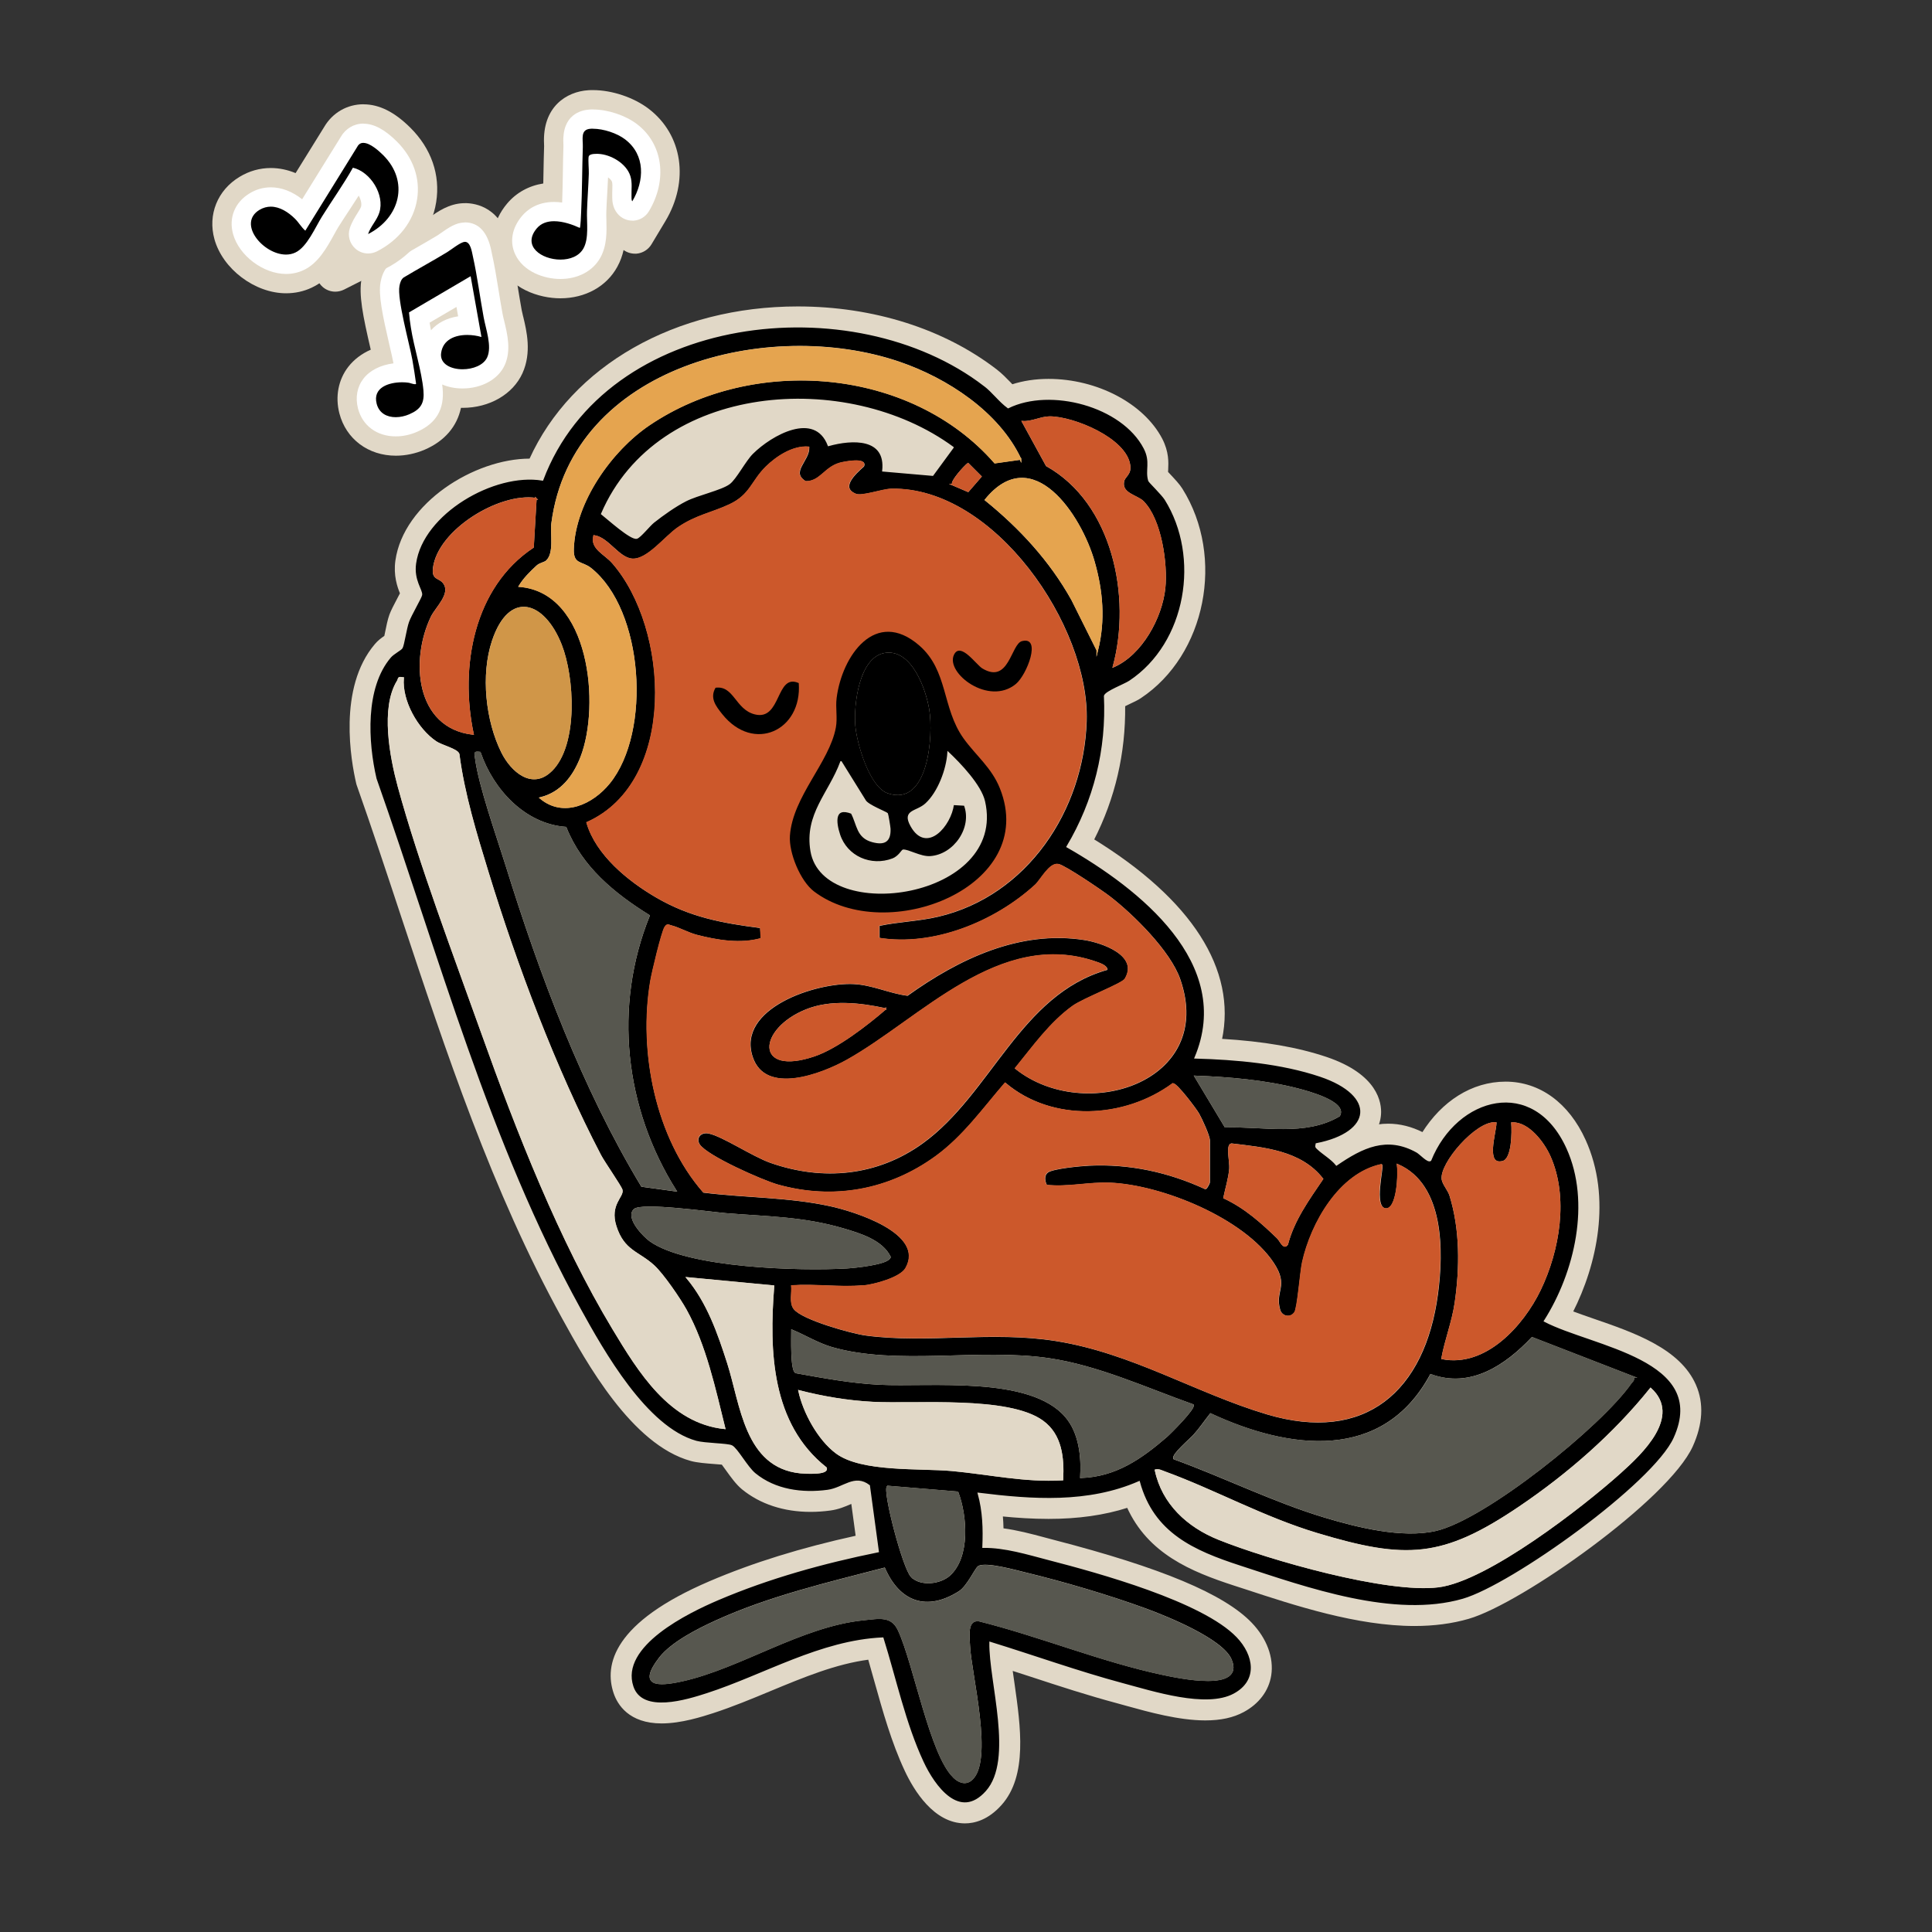 <?xml version="1.0" encoding="UTF-8"?><svg id="Layer_1" xmlns="http://www.w3.org/2000/svg" viewBox="0 0 300 300"><rect x="0" y="0" width="300" height="300" fill="#333333" stroke="none"/><defs><style>.cls-1{fill:#cc582b;stroke:#cc582b;}.cls-1,.cls-2,.cls-3,.cls-4,.cls-5,.cls-6{stroke-miterlimit:10;stroke-width:.25px;}.cls-7,.cls-6{fill:#e1d8c7;}.cls-2{fill:#e5a44f;stroke:#e5a44f;}.cls-8{fill:#fff;}.cls-3{fill:#57574f;stroke:#57574f;}.cls-4{fill:#d09648;stroke:#d09648;}.cls-5,.cls-6{stroke:#e1d8c7;}</style></defs><g id="aoS9qH"><path class="cls-7" d="M61.46,69.28c-3.58,0-6.46-2.14-7.32-5.45-.56-2.17-.17-4.27,1.11-5.93.95-1.23,2.36-2.13,4.06-2.62-.09-.38-.18-.81-.29-1.24-1.18-5.07-1.85-8.28-1.41-10.53.13-.64.51-2.58,2.27-3.96l.15-.11s.1-.07.15-.1l.16-.1c1.11-.67,2.23-1.31,3.34-1.95,1.14-.65,2.28-1.3,3.4-1.98.08-.05.17-.12.28-.2l.13-.09c1.53-1.08,2.83-1.91,4.49-1.97h.17c1.69,0,4.63.72,5.62,5.59l.04.2c.45,2.03.79,4.12,1.12,6.14.19,1.16.38,2.32.58,3.46.06.32.14.67.23,1.04.53,2.2,1.23,5.12-.01,7.86-1.23,2.73-4.34,4.5-7.92,4.5-.53,0-1.05-.04-1.55-.12-.16,3.12-1.81,5.38-4.92,6.73-1.23.54-2.58.82-3.89.82h0Z"/><path class="cls-7" d="M72.19,34.55c2.14,0,3.53,1.48,4.12,4.39l.04.21c.45,2,.78,4.07,1.11,6.07.19,1.17.38,2.34.59,3.49.07.36.17.77.27,1.19.49,2.03,1.09,4.55.06,6.82-.99,2.2-3.57,3.62-6.55,3.62-1.15,0-2.22-.22-3.15-.62.03.2.05.4.07.61.3,3.25-1,5.45-3.99,6.75-1.05.46-2.19.7-3.29.7h0c-2.92,0-5.17-1.66-5.86-4.33-.44-1.71-.14-3.36.85-4.64.99-1.28,2.65-2.12,4.65-2.37,0-.01,0-.03,0-.04-.11-.62-.35-1.66-.61-2.76-1.09-4.67-1.77-7.89-1.38-9.83.11-.56.4-2.03,1.73-3.07l.15-.11.16-.1c1.1-.66,2.21-1.29,3.32-1.93,1.15-.66,2.29-1.31,3.42-2,.13-.08.3-.2.5-.34,1.37-.96,2.43-1.65,3.68-1.7h.14M66.92,51.28c1-1.14,2.46-1.91,4.22-2.17l-.26-1.46-4.16,2.44c.01.1.03.2.05.3.04.29.1.58.15.88M72.19,31.55s-.03,0-.05,0h-.14s-.04,0-.06,0c-2.23.09-3.93,1.28-5.3,2.24l-.13.09c-.08.06-.15.11-.21.15-1.08.66-2.23,1.31-3.34,1.95-1.11.64-2.25,1.29-3.38,1.96l-.16.1c-.1.06-.2.13-.29.2l-.15.11c-2.2,1.73-2.67,4.08-2.82,4.85-.5,2.54.2,5.89,1.41,11.1h0c-1.42.62-2.61,1.53-3.49,2.66-1.55,2-2.05,4.64-1.38,7.23,1.04,3.99,4.48,6.57,8.77,6.57,1.52,0,3.07-.33,4.49-.94,3.07-1.33,5-3.58,5.62-6.49.09,0,.18,0,.26,0,4.17,0,7.81-2.11,9.29-5.38,1.45-3.21.65-6.55.12-8.76l-.02-.06c-.08-.35-.16-.67-.22-.97-.21-1.14-.4-2.35-.58-3.42-.33-2.04-.67-4.15-1.14-6.25l-.03-.17c-1.24-6.12-5.35-6.78-7.06-6.78h0Z"/><path d="M61.46,66.28c-2.24,0-3.89-1.2-4.41-3.2-.42-1.6.09-2.7.58-3.34,1.31-1.69,3.8-1.88,4.82-1.88.14,0,.27,0,.41,0-.09-.62-.19-1.19-.29-1.74-.12-.65-.35-1.66-.62-2.83-.98-4.21-1.7-7.56-1.37-9.2.09-.45.29-1.49,1.18-2.18.05-.04.1-.07.15-.1,1.09-.65,2.19-1.28,3.29-1.91,1.16-.66,2.32-1.32,3.46-2.02.15-.09.35-.24.58-.4,1.19-.84,2.04-1.39,2.88-1.43h0c2.09,0,2.54,2.24,2.74,3.19l.05.24c.44,1.95.77,4,1.09,5.99.19,1.18.38,2.36.59,3.52.07.39.17.82.28,1.27.43,1.81.97,4.05.16,5.86-.75,1.66-2.79,2.73-5.19,2.73-1.72,0-3.19-.57-4.04-1.55-.65-.75-.92-1.69-.77-2.71.36-2.51,2.48-4.07,5.54-4.07.12,0,.24,0,.37,0l-.93-5.25-6.88,4.04c.06.48.11.91.18,1.32.2,1.29.52,2.64.87,4.08.46,1.92.93,3.91,1.1,5.76.24,2.62-.68,4.19-3.09,5.23-.86.37-1.79.57-2.7.57Z"/><path class="cls-8" d="M72.19,37.55c.88,0,1.08,1.55,1.24,2.26.68,3.06,1.1,6.35,1.67,9.45.33,1.82,1.33,4.51.55,6.23-.56,1.23-2.23,1.85-3.82,1.85-1.84,0-3.58-.84-3.33-2.55.3-2.07,2.18-2.78,4.05-2.78.77,0,1.55.12,2.21.32l-1.68-9.44-9.57,5.62c.07.79.16,1.58.29,2.36.49,3.13,1.67,6.68,1.95,9.74.18,1.98-.4,2.94-2.2,3.72-.65.28-1.39.45-2.1.45-1.33,0-2.57-.58-2.96-2.08-.65-2.52,1.87-3.34,3.95-3.34.36,0,.7.02,1.01.07.17.02.71.23.99.23.09,0,.15-.02.17-.07-.17-1.24-.36-2.49-.58-3.72-.45-2.49-2.4-9.46-2-11.48.09-.47.24-.98.63-1.29,2.23-1.34,4.53-2.58,6.75-3.93.62-.37,2.11-1.59,2.74-1.61,0,0,.02,0,.03,0M72.19,34.55s-.11,0-.14,0c-1.25.05-2.31.73-3.68,1.7-.2.14-.37.27-.5.34-1.12.68-2.3,1.35-3.43,2-1.08.62-2.21,1.26-3.31,1.92-.11.06-.21.14-.31.21-1.32,1.04-1.61,2.51-1.72,3.07-.38,1.95.3,5.15,1.38,9.83.26,1.1.5,2.15.61,2.76,0,.01,0,.03,0,.04-2,.26-3.66,1.09-4.65,2.37-.99,1.28-1.29,2.93-.85,4.64.69,2.67,2.94,4.33,5.86,4.33,1.11,0,2.25-.24,3.29-.7,2.98-1.29,4.29-3.5,3.99-6.75-.02-.2-.04-.4-.07-.61.93.4,2,.62,3.15.62,2.99,0,5.56-1.42,6.56-3.62,1.03-2.27.42-4.79-.07-6.82-.11-.44-.21-.86-.27-1.19-.21-1.13-.4-2.33-.59-3.49-.32-2-.66-4.07-1.11-6.07l-.04-.21c-.59-2.91-1.98-4.39-4.12-4.39h0ZM66.72,50.1l4.16-2.44.26,1.46c-1.76.26-3.22,1.03-4.22,2.17-.06-.3-.11-.59-.16-.88-.02-.1-.03-.2-.05-.3h0Z"/><path class="cls-7" d="M44.41,44.04c-4.21,0-8.55-3.27-9.67-7.29-.88-3.15.39-6.29,3.23-8,1.27-.76,2.64-1.15,4.09-1.15s2.99.42,4.4,1.23l5.17-8.35c.99-1.73,2.8-2.79,4.81-2.79s4.04,1.04,6.21,3.19c2.91,2.88,4.18,6.53,3.59,10.27-.62,3.9-3.19,7.26-7.06,9.22l-6.45,3.26c-.21.11-.45.16-.68.16-.35,0-.7-.12-.98-.36-.46-.4-.64-1.03-.45-1.6l.42-1.3c-.87,1.12-1.95,2.15-3.32,2.79-1.04.48-2.16.73-3.34.73Z"/><path class="cls-7" d="M56.44,19.19c1.6,0,3.28.9,5.15,2.75,2.55,2.53,3.68,5.72,3.17,8.97-.54,3.42-2.82,6.38-6.25,8.11l-6.45,3.26,2.24-6.87c.31-.94.8-1.71,1.19-2.33.24-.37.48-.76.55-.98.13-.43,0-1.11-.36-1.73-.48.75-.96,1.49-1.44,2.21-.57.87-1.15,1.74-1.7,2.63-.22.36-.46.78-.71,1.23-1.09,1.98-2.45,4.44-4.73,5.5-.84.39-1.75.59-2.71.59h0c-3.52,0-7.29-2.84-8.23-6.19-.7-2.52.28-4.94,2.56-6.31,1.03-.62,2.14-.94,3.31-.94,1.66,0,3.32.63,4.86,1.85l5.99-9.67c.75-1.31,2.06-2.08,3.54-2.08M56.44,16.19c-2.54,0-4.82,1.32-6.11,3.54l-4.43,7.15c-1.25-.52-2.55-.79-3.84-.79-1.72,0-3.36.46-4.86,1.37-3.43,2.07-4.96,5.87-3.9,9.69,1.29,4.63,6.28,8.39,11.12,8.39,1.4,0,2.74-.29,3.97-.87.43-.2.83-.43,1.21-.68.15.21.32.41.52.58.56.48,1.25.72,1.95.72.46,0,.92-.11,1.35-.32l6.45-3.26c4.3-2.18,7.17-5.94,7.86-10.32.67-4.23-.76-8.34-4.02-11.57-2.46-2.44-4.83-3.62-7.26-3.62h0Z"/><path d="M44.41,41.04c-2.86,0-6.02-2.38-6.78-5.1-.52-1.87.19-3.6,1.89-4.63.79-.48,1.65-.72,2.54-.72,2.05,0,3.74,1.25,4.81,2.3.13.13.25.26.36.39l6.99-11.28c.43-.81,1.26-1.32,2.22-1.32,1.18,0,2.52.76,4.1,2.32,2.2,2.18,3.18,4.91,2.74,7.67-.46,2.94-2.45,5.49-5.45,7.01-.21.11-.45.16-.68.16-.35,0-.7-.12-.98-.36-.46-.4-.64-1.03-.45-1.6.25-.76.66-1.42,1.03-1.99.3-.48.59-.93.72-1.34.26-.83.07-1.93-.5-2.93-.4-.7-.95-1.29-1.55-1.68-.79,1.31-1.62,2.58-2.44,3.83-.58.88-1.16,1.76-1.72,2.65-.24.38-.48.83-.75,1.31-.98,1.79-2.21,4.01-4.05,4.87-.64.3-1.33.45-2.07.45h0Z"/><path class="cls-8" d="M56.44,22.19c1.05,0,2.44,1.29,3.04,1.88,4.14,4.1,2.63,9.77-2.33,12.28.39-1.19,1.39-2.16,1.76-3.36.85-2.74-1.36-6.3-4.11-6.95-1.47,2.61-3.21,5.04-4.79,7.57-1.06,1.69-2.33,4.76-4.16,5.61-.45.21-.94.31-1.44.31-3.54,0-7.6-4.83-4.12-6.94.59-.35,1.18-.5,1.76-.5,1.39,0,2.72.85,3.75,1.87.59.58,1,1.34,1.61,1.86l8.07-13.03c.23-.44.57-.61.95-.61M56.44,19.19h0c-1.48,0-2.79.78-3.53,2.08l-5.99,9.67c-1.54-1.21-3.2-1.85-4.86-1.85-1.17,0-2.29.31-3.31.94-2.28,1.38-3.26,3.79-2.56,6.31.93,3.36,4.7,6.2,8.23,6.2.96,0,1.87-.2,2.71-.59,2.29-1.06,3.64-3.53,4.73-5.5.26-.47.5-.91.7-1.23.55-.87,1.13-1.76,1.7-2.62.48-.73.96-1.46,1.44-2.22.35.62.49,1.3.36,1.73-.07.22-.32.61-.55.99-.39.62-.88,1.39-1.19,2.33-.38,1.15-.02,2.42.9,3.21.56.48,1.25.72,1.95.72.46,0,.92-.11,1.35-.32,3.43-1.74,5.71-4.69,6.25-8.11.51-3.25-.61-6.44-3.16-8.97-1.87-1.85-3.55-2.75-5.15-2.75h0Z"/><path class="cls-7" d="M87.02,44.83c-3.09,0-6.88-1.45-8.38-4.7-1.14-2.45-.66-5.27,1.28-7.56,1.02-1.21,2.87-2.64,5.93-2.7.03-.99.04-1.99.06-2.96.02-1.41.05-2.82.1-4.22,0-.09,0-.18,0-.28-.24-4.83,2.66-6.71,5.45-6.89.21-.01.41-.02.63-.02,2.65,0,5.7,1.02,7.76,2.6,4.63,3.55,5.54,9.92,2.21,15.48l-2.16,3.6c-.25.42-.68.68-1.17.72-.04,0-.08,0-.12,0-.44,0-.86-.19-1.15-.53l-1.78-2.1c0,1.7-.15,3.67-1.13,5.46-1.41,2.57-4.22,4.1-7.52,4.1h0Z"/><path class="cls-7" d="M92.07,16.99c2.31,0,5.06.92,6.85,2.29,4.01,3.07,4.76,8.63,1.83,13.52l-2.16,3.6-2.71-3.2c-.83-.98-.83-2.12-.83-2.61,0-.41,0-.77,0-1.12.02-.52.03-.97-.05-1.23-.07-.21-.3-.47-.61-.69-.03.84-.08,1.68-.13,2.51-.05.95-.11,1.9-.14,2.84-.01.39,0,.82.01,1.27.05,1.76.11,3.96-.93,5.84-1.14,2.08-3.46,3.32-6.21,3.32-2.61,0-5.79-1.18-7.02-3.83-.9-1.93-.51-4.1,1.06-5.96.84-.99,2.38-2.17,4.97-2.17.42,0,.85.03,1.26.09.05-1.51.08-3.04.11-4.53.02-1.4.05-2.8.1-4.2,0-.16,0-.32-.02-.48-.22-4.48,2.76-5.15,4.06-5.23.17-.01.35-.02.53-.02M92.07,13.99c-.25,0-.49,0-.72.02-3.35.21-7.16,2.54-6.87,8.38v.09c0,.06.01.11.01.17-.05,1.39-.07,2.81-.1,4.22,0,.53-.02,1.07-.03,1.62-2.23.35-4.18,1.42-5.6,3.1-2.32,2.75-2.88,6.17-1.49,9.16,1.91,4.11,6.44,5.57,9.74,5.57,3.86,0,7.16-1.82,8.84-4.88.48-.87.79-1.75.98-2.62.51.37,1.12.57,1.76.57.08,0,.16,0,.24,0,.96-.08,1.83-.62,2.33-1.45l2.16-3.6c3.74-6.24,2.68-13.41-2.58-17.44-2.31-1.77-5.71-2.91-8.67-2.91h0Z"/><path d="M87.01,41.83c-2.06,0-4.72-.93-5.66-2.96-.38-.81-.77-2.45.85-4.36.91-1.07,2.23-1.64,3.82-1.64.92,0,1.84.18,2.69.44,0-.1.02-.43.02-.43.1-1.96.13-3.97.17-5.92.02-1.39.05-2.79.09-4.18,0-.2,0-.4-.02-.61-.04-.86-.17-3.48,2.65-3.66.14,0,.29-.01.44-.01,1.97,0,4.41.81,5.93,1.98,3.44,2.64,4.02,7.28,1.46,11.56-.25.42-.68.69-1.17.72-.04,0-.08,0-.12,0-.44,0-.86-.19-1.15-.53-.47-.56-.48-1.27-.48-1.65,0-.42,0-.75,0-1.07.02-.65.04-1.22-.12-1.72-.39-1.26-2.22-2.3-3.57-2.38,0,.13.01.26.02.39.02.43.04.86.03,1.22-.03.98-.09,1.97-.14,2.95-.05.96-.11,1.92-.14,2.88-.01.42,0,.88.01,1.36.05,1.66.1,3.55-.74,5.08-.89,1.62-2.67,2.54-4.89,2.54Z"/><path class="cls-8" d="M92.07,19.99c1.65,0,3.77.7,5.02,1.67,3.14,2.41,2.99,6.42,1.09,9.6-.14-.17-.12-.58-.12-.81-.03-1.06.15-2.08-.18-3.12-.61-1.95-3.05-3.37-5.02-3.44-.07,0-.16,0-.26,0-.47,0-1.15.06-1.2.47-.08.68.05,1.82.03,2.6-.06,1.95-.22,3.89-.28,5.83-.06,1.77.32,4.19-.54,5.76-.68,1.24-2.11,1.76-3.58,1.76-2.92,0-6.01-2.09-3.67-4.86.69-.81,1.65-1.1,2.68-1.1,1.39,0,2.89.53,3.99,1.04.12-.07.2-2.13.21-2.46.16-3.36.15-6.75.26-10.12.04-1.21-.44-2.72,1.23-2.82.11,0,.22-.01.34-.01M92.07,16.99c-.18,0-.36,0-.53.02-1.29.08-4.28.76-4.06,5.23,0,.16.02.33.01.49-.05,1.39-.07,2.79-.09,4.19-.03,1.49-.05,3.02-.11,4.53-.42-.06-.84-.09-1.26-.09-2.59,0-4.13,1.18-4.97,2.17-1.57,1.86-1.96,4.03-1.06,5.96,1.23,2.65,4.41,3.83,7.02,3.83,2.74,0,5.06-1.24,6.21-3.32,1.04-1.89.98-4.08.93-5.84-.01-.47-.03-.91-.01-1.27.03-.94.08-1.86.14-2.84.05-.82.09-1.66.13-2.51.31.23.54.48.61.69.08.26.07.71.05,1.23-.01.36-.02.71-.01,1.07v.05c0,.49,0,1.63.83,2.61.57.68,1.41,1.07,2.29,1.07.08,0,.16,0,.24,0,.97-.08,1.83-.62,2.33-1.45,2.93-4.89,2.18-10.45-1.83-13.52-1.78-1.37-4.54-2.29-6.85-2.29h0Z"/></g><path class="cls-6" d="M98.67,190.14c.33.75.71,1.18,1.26,1.59-.45-.46-.91-1.02-1.26-1.59ZM100.66,195.87l-.02-.02c-.92-.69-1.81-1.16-2.61-1.78.65.63,1.16,1,1.17,1.01.48.35,1.02.67,1.61.97l-.15-.18ZM100.95,192.43c-.39-.25-.72-.47-1.01-.69.39.39.75.72,1.01.9.49.35,1.06.67,1.7.97-.61-.48-1.2-.86-1.7-1.18ZM106.25,202.96s-.03-.04-.04-.06c.02.04.05.09.07.13.05.08.09.15.14.23-.05-.1-.11-.2-.17-.3ZM106.88,198.47h0s-.16-.02-.16-.02c.2.24.39.48.58.73.19.24.37.49.54.74.18.25.35.51.52.77-.41-.67-.92-1.44-1.48-2.22ZM114.26,224.98h-.15c.14.14.29.33.44.53-.1-.17-.2-.35-.29-.53ZM114.57,225.55c.52.89,1.13,1.72,1.83,2.46-.63-.76-1.28-1.73-1.83-2.46ZM116.4,228.01c.27.34.54.63.8.84.34.28.69.53,1.05.77-.68-.48-1.3-1.02-1.85-1.61ZM119.99,199.71v.08s.03.21.03.21c0,.13-.01.44-.02.7-.02.32-.04.7-.04,1.1.04-.67.09-1.34.14-2.01.01-.02.01-.05.01-.07h-.12ZM120.12,211.88v.04s.01-.04.01-.04h-.01ZM121.32,196.82l-.26.02c.27.01.54.02.8.03l-.54-.05ZM123.01,199.91c.03.58-.06,1.25-.04,1.88.04-.61.08-1.22.13-1.83v-.05h-.09ZM123.34,212.71h-.01s.01.03.02.04c-.01-.01-.01-.02-.01-.04ZM124.14,216.26s-.06-.01-.09-.02c.28.97.62,1.92,1.04,2.83-.42-.96-.74-1.91-.95-2.81ZM132.76,230.06c.58.15,1.19.27,1.8.37-.63-.37-1.22-.45-1.8-.37ZM163.24,221.91c-.32-.38-.7-.72-1.13-1.03,1.2.93,1.93,2.13,2.36,3.46-.26-.91-.65-1.76-1.23-2.43ZM167.54,224.24c.37,1.69.42,3.48.33,5.14.04,0,.08,0,.12-.01.05-1.56-.01-3.35-.45-5.13ZM180.16,163.95l.72,1.2c.35-.36.68-.74.98-1.14l-1.7-.06ZM181.81,225.76l-.15-.06c-.4-.16-1.06-.43-1.95-.43-.08,0-.16,0-.24.01-.33.88-.31,1.78.28,2.72.91-.66,1.77-1.35,2.59-2.04-.18-.07-.35-.14-.53-.2ZM182.33,226.19c-.05.12-.05.22,0,.29-.05-.07-.04-.16,0-.29ZM182.33,225.96l.09.03h.01s.02-.04.03-.06c.02-.02.03-.04.05-.07.03-.04.07-.09.1-.14-.09.08-.18.16-.28.24ZM185.24,218.23c-.04.05-.08.11-.13.17-.14.19-.29.39-.44.58-.5.67-1.01,1.36-1.47,1.87-.11.12-.31.3-.55.53-.72.68-1.49,1.41-2.1,2.15v.02c.05-.05.1-.1.16-.15.13-.1.26-.22.39-.33.09-.07.25-.22.46-.43.04-.04.08-.08.13-.13.14-.13.29-.28.45-.45.05-.05.11-.11.17-.17.6-.6,1.31-1.35,1.86-2.02.08-.09.15-.18.23-.26.05-.06.1-.12.14-.18.06-.08.12-.15.17-.22.07-.1.14-.19.2-.27.01,0,.02-.02.02-.03.06-.09.11-.17.16-.25h0c.05-.08.08-.16.11-.22.05-.09.06-.16.04-.21ZM187.32,215.97l-.22-.1-.07.08c.13.06.26.11.39.17.59.24,1.19.48,1.78.72l-1.88-.87ZM186.09,172.97c-.27-.48-1.48-2.12-2.51-3.31l4,6.67c-.36-1.08-1.15-2.76-1.49-3.36ZM187.5,183.86c-.04.16-.08.33-.12.49.18-.25.38-.69.38-.73v-.84c-.08.35-.17.71-.26,1.08ZM187.94,219.56s-.03.09-.06.14c.04-.04.07-.08.1-.12-.01,0-.03-.01-.04-.02ZM190.24,174.82s-.03.01-.04.02l.07.12h.02s-.04-.09-.05-.14ZM190.61,183.73c-.09.38-.18.76-.27,1.13-.06.24-.12.48-.17.71.4-.73.58-1.49.58-1.95v-.5c-.05.2-.09.41-.14.61ZM195.94,189.94s-.05-.04-.08-.06c.23.19.45.39.67.59.04.03.08.07.11.1.26.23.51.46.76.69.24.23.47.46.71.68-.67-.69-1.39-1.35-2.17-2ZM196.26,194.33c.2.31.53.82,1.04,1.26-.31-.43-.66-.85-1.04-1.26ZM198.45,192.27c-.1-.1-.2-.19-.3-.29.16.17.31.33.46.5-.05-.09-.11-.16-.16-.21ZM198.68,192.57c.21.32.46.75.73.85-.23-.28-.47-.57-.73-.85ZM200.09,192.46c-.08.25-.15.5-.22.75-.03.04-.06.08-.09.11-.09.09-.17.13-.25.13-.04,0-.08-.01-.12-.03.12.16.24.32.36.48.59-2.11,1.44-4.24,2.55-6.24-.91,1.52-1.7,3.1-2.23,4.8ZM202.4,187.52c.5-.84,1.03-1.65,1.58-2.47-.58.78-1.1,1.61-1.58,2.47ZM204.37,177.74c-.18.04-.35.07-.53.1.19.11.38.23.56.35-.07-.1-.07-.19-.03-.45ZM204.4,178.19c.05.05.12.11.22.21.55.51,1.33,1.03,2.02,1.6-.7-.7-1.45-1.3-2.24-1.81ZM222.17,213.49s-.05.09-.08.13h.01l.13.03s.05-.08.07-.12c-.04-.01-.09-.02-.13-.04ZM222.81,203.17c.09-.43.17-.85.23-1.27.03-.23.07-.46.09-.69-.09.67-.2,1.33-.32,1.96ZM225.47,204.89c.09-.34.17-.67.24-1.01.03-.1.05-.2.06-.3-.09.44-.19.88-.3,1.31ZM225.97,202.49c.01-.05.02-.11.03-.16.03-.18.05-.36.07-.54-.03.23-.06.47-.1.7ZM226.37,199.12s.01-.09.02-.13c0-.05,0-.1.01-.15.01-.11.02-.22.02-.33.01-.06.01-.13.01-.19-.02.27-.04.54-.06.8ZM255.97,211.27l-.16.2-.08.1c.15.09.29.17.43.26.69.42,1.33.87,1.9,1.36l-2.09-1.92ZM182.79,96.02c.55-1.49.89-2.98,1.04-4.38.01-.12.02-.24.03-.36-.18,1.61-.54,3.21-1.07,4.74ZM171.54,108.06c0,.23.02.47.03.7l.25-1.03c-.15.11-.25.23-.28.33ZM171.56,108.76l-.06.26c.03.42.06.82.08,1.23,0-.49-.01-.99-.02-1.49ZM168.44,108.54l-.05.2.07-.03s-.01-.11-.02-.17ZM162.92,99.08c-.23-.67-.61-1.22-1.1-1.64.5.97.95,1.96,1.35,2.94-.02-.46-.1-.9-.25-1.3ZM147.93,75.05c-.02.09-.01.16.03.21l2.31.99.03-.03c-.79-.43-1.58-.82-2.37-1.17ZM141.12,195.84c-.01.05-.02.09-.03.15.07-.2.11-.39.13-.59l-.1.44ZM138.12,195.34s.02-.01.03-.02c.01-.02.01-.03.02-.05-.01.02-.03.04-.05.07ZM133.41,141.37v.02c.45.07.91.13,1.38.17-.46-.05-.93-.11-1.38-.19ZM125.17,156.85c-1.12.45-2.08,1-2.87,1.6,1.98-1.23,4.67-2.15,7.14-2.54-1.48.11-2.92.39-4.27.94ZM98.31,181.85c.27.49.55.97.85,1.45-.17-.35-.43-.79-.85-1.45ZM98.9,83.53c.15-.05.38-.24.64-.48-.22.18-.44.34-.64.48ZM97.66,58.03c-.07.05-.15.09-.22.15.19-.13.39-.26.59-.38-.13.08-.25.15-.37.23ZM95.61,183.21c.3.51.59,1.01.9,1.51-.11-.25-.45-.82-.9-1.51ZM93.56,85.94s-.06-.05-.09-.06c.24.21.49.41.74.61-.21-.19-.43-.38-.65-.55ZM91.7,88.29c-.06-.05-.12-.09-.18-.13.17.15.34.28.48.4.09.07.17.14.26.21-.18-.17-.37-.33-.56-.48ZM90.01,79.88l-.09.36c.04-.12.08-.24.12-.36h-.03ZM82.04,74.35c-.08,0-.16,0-.24.01h.43c-.06,0-.13-.01-.19-.01ZM77.52,122.43h-.05s.15.14.15.14c-.04-.04-.08-.09-.1-.14ZM74.52,116.87c-.12-.01-.22-.02-.31-.02-.31-.02-.4.03-.42.18l.45.05.38.05c-.04-.09-.07-.17-.1-.26ZM73.42,113.91c-.06,0-.13.02-.19.03.07.01.13.02.2.03,0-.02-.01-.04-.01-.06ZM65.57,105.54l.21-2.64-.47-.1c-.06,1.3.04,2.59.31,3.8-.06-.37-.08-.73-.05-1.06ZM65.12,91.27c.19.47.35.83.31,1.1-.02.14-.23.57-.51,1.11.16-.25.34-.5.51-.74.14-.19.33-.45.49-.69-.26-.2-.54-.45-.8-.78ZM64.32,94.51c-.11.22-.21.45-.3.68.29-.57.63-1.19.9-1.71-.22.33-.43.67-.6,1.03ZM62.58,105.29c-.08-.02-.14-.03-.2-.03.06.6.15,1.21.27,1.8-.09-.61-.12-1.2-.07-1.77ZM58.91,104.71c.05-.11.11-.21.17-.32.03-.08.06-.16.1-.24-.1.18-.19.37-.27.56Z"/><path class="cls-6" d="M82.04,74.35c-.08,0-.16,0-.24.01h.43c-.06,0-.13-.01-.19-.01ZM106.25,202.96s-.03-.04-.04-.06c.02.04.05.09.07.13,0-.02-.02-.04-.03-.07Z"/><path class="cls-6" d="M226.37,199.12c.02-.2.04-.41.05-.61.01-.06.01-.13.01-.19-.02.27-.04.54-.06.8Z"/><path class="cls-6" d="M263.25,215.13c-2.43-5.63-9.57-8.09-15.87-10.26-1.14-.4-2.25-.78-3.26-1.16,3.72-7.32,6.04-17.69,1.98-26.65-2.58-5.71-7.07-8.98-12.31-8.98s-9.85,3.06-12.87,7.87c-1.76-.89-3.56-1.34-5.37-1.34-.54,0-1.08.04-1.6.12.25-.67.34-1.27.37-1.71.12-1.75-.46-6.1-8.35-8.77-4.49-1.51-9.75-2.43-16.35-2.82,2.29-10.82-4.62-21.65-19.87-31.04,3.3-6.47,4.92-13.45,4.84-20.81.26-.13.53-.25.72-.35.7-.33,1.31-.61,1.78-.93,10.03-6.66,13.03-21.78,6.41-32.34-.42-.68-1.14-1.45-2.11-2.48-.05-.05-.09-.1-.14-.14.01-.13.01-.28.02-.45.05-1.07.13-2.69-.9-4.69-2.83-5.44-10.05-9.24-17.56-9.24-2.01,0-3.93.29-5.65.85-.12-.13-.25-.26-.37-.39-.6-.62-1.28-1.32-2.08-1.94-8.17-6.3-19.12-9.77-30.83-9.77-18.99,0-35.03,9.2-41.57,23.63h-.03c-8.58,0-19.51,6.87-20.76,15.72-.32,2.29.29,4.03.72,5.08-.11.21-.23.43-.32.61-.65,1.23-1.1,2.09-1.34,2.75-.27.75-.47,1.74-.66,2.69-.04.18-.09.42-.13.63-.49.33-1.04.74-1.48,1.27-5.76,6.76-3.66,18.18-2.88,21.52l.04.16.05.15c2.36,6.69,4.65,13.6,6.86,20.29,6.97,21.02,14.17,42.77,25.01,62.45,3.77,6.84,10.79,19.57,19.91,22.08.99.27,2.33.37,3.62.47.37.03.86.06,1.23.1.21.28.47.64.67.92.77,1.07,1.56,2.18,2.48,2.94,2.78,2.27,6.43,3.47,10.56,3.47,1,0,2.03-.07,3.06-.21,1.27-.17,2.3-.62,3.14-.98.07-.04.15-.07.23-.11l.71,5.23c-8.61,1.89-16.08,4.21-22.74,7.06-14.94,6.39-16.33,12.91-14.86,17.25.58,1.72,2.31,4.61,7.34,4.61,3.02,0,6.25-1.04,7.99-1.6,3-.98,5.97-2.21,8.85-3.41,5.21-2.16,10.16-4.22,15.33-4.9.33,1.13.65,2.28.98,3.47,1.31,4.66,2.65,9.48,4.71,13.87,1.41,3.02,4.49,8.09,9.24,8.09,1.41,0,3.52-.49,5.59-2.82,4.01-4.49,2.93-12.06,1.98-18.74-.11-.74-.21-1.47-.31-2.17,1.01.32,2.02.65,3.03.98,4.35,1.43,8.86,2.9,13.39,4.11.46.13.96.26,1.48.41,3.4.94,8.06,2.24,12.16,2.24,2.38,0,4.3-.42,5.9-1.28,2.34-1.26,3.84-3.25,4.21-5.6.42-2.71-.67-5.65-2.99-8.07-4.26-4.44-14-8.52-30.65-12.83-.49-.12-.98-.26-1.47-.39-2.09-.56-4.24-1.13-6.46-1.42-.01-.68-.05-1.37-.11-2.09,2.31.23,4.77.39,7.23.39,4.58,0,8.62-.57,12.28-1.74,3.25,7.19,9.9,9.93,16.52,12.09l1.73.56c7.75,2.55,17.4,5.72,26.29,5.72,3.03,0,5.85-.37,8.39-1.11,8.17-2.36,30.99-18.48,34.71-26.71,1.55-3.43,1.72-6.6.51-9.41ZM183.85,91.28c-.01.12-.02.24-.03.36-.15,1.4-.49,2.89-1.04,4.38.53-1.53.89-3.13,1.07-4.74ZM59.08,104.39c-.06.11-.12.21-.17.32.08-.19.17-.38.27-.56-.04.08-.07.16-.1.24ZM62.38,105.26c.06,0,.12.01.2.03-.05.57-.02,1.16.07,1.77-.12-.59-.21-1.2-.27-1.8ZM65.62,106.6c-.27-1.21-.37-2.5-.31-3.8l.47.1-.21,2.64c-.03.33-.01.69.05,1.06ZM65.43,92.74c-.17.24-.35.49-.51.74-.27.52-.61,1.14-.9,1.71.09-.23.19-.46.3-.68.17-.36.38-.7.6-1.03.28-.54.49-.97.51-1.11.04-.27-.12-.63-.31-1.1.26.33.54.58.8.78-.16.24-.35.5-.49.69ZM82.04,74.35c.06,0,.13.01.19.01h-.43c.08-.01.16-.01.24-.01ZM73.24,113.94c.06,0,.13-.03.19-.03,0,.02.01.04.01.06-.07-.01-.13-.02-.2-.03ZM74.24,117.08l-.45-.05c.02-.15.11-.2.42-.18.09,0,.19.01.31.02.03.09.06.17.1.26l-.38-.05ZM77.46,122.44h.05s.06.09.1.13l-.15-.13ZM150.31,76.22l-.03.03-2.31-.99c-.04-.05-.05-.12-.03-.21.79.35,1.58.74,2.37,1.17ZM147.96,102.47c0-.07,0-.15.01-.23.42.84.75,1.68,1.03,2.52-.09-.09-.16-.18-.23-.27-.09-.12-.17-.24-.25-.36-.18-.27-.32-.56-.41-.84-.05-.13-.08-.26-.1-.38-.01-.02-.02-.04-.01-.06-.03-.13-.04-.26-.04-.38ZM145.97,105.18c.07.19.14.37.2.55.09.19.16.38.21.57-.02-.02-.04-.04-.05-.07,0,0-.01,0-.01-.01-.13-.16-.24-.33-.35-.5-.52-.82-.84-1.67-.96-2.51-.01-.07-.02-.14-.02-.21.39.7.71,1.43.98,2.18ZM144.61,111.03l-.12,1.87c0-1.05-.07-1.98-.19-2.68-.02-.15-.05-.31-.08-.47.12.42.24.84.39,1.28ZM134.74,124.71c-.18-.12-.32-.25-.38-.36.12.12.25.25.38.36ZM133.38,106.47c-.03.13-.06.26-.09.4-.04.13-.07.26-.09.4-.06.26-.11.53-.15.8-.04.24-.08.48-.11.72-.03.25-.06.51-.09.75,0-.28,0-.53.03-.76.1-.8.27-1.57.5-2.31ZM130.93,65.65c-.28.03-.56.07-.83.11-.08-.1-.16-.19-.25-.29.36.06.73.11,1.08.18ZM129.85,109.57c0-.39.01-.78.06-1.16.12-.98.34-1.98.65-2.95-.39,1.4-.6,2.83-.71,4.11,0,.66.05,1.33.05,1.99,0,.42-.02.83-.09,1.24-.02-.27-.03-.57-.04-.91,0-.67.01-1.46.08-2.32ZM126.93,108.03c.03-.25.07-.5.12-.75-.02.6-.09,1.19-.2,1.76.01-.33.03-.66.08-1.01ZM99.54,83.05c-.26.24-.49.43-.64.48.2-.14.42-.3.64-.48ZM99.93,191.73c-.55-.41-.93-.84-1.26-1.59.35.57.81,1.13,1.26,1.59ZM99.16,183.3c-.3-.48-.58-.96-.85-1.45.42.66.68,1.1.85,1.45ZM90.01,79.88h.03c-.04.12-.08.24-.12.36l.09-.36ZM92.01,88.56c-.14-.12-.31-.25-.48-.4.06.04.12.08.18.13.19.15.38.31.56.48-.09-.07-.17-.14-.26-.21ZM93.47,85.88s.06.04.09.06c.22.17.44.36.65.55-.25-.2-.5-.4-.74-.61ZM95.61,183.21c.45.69.79,1.26.9,1.51-.31-.5-.6-1-.9-1.51ZM97.66,58.03c.12-.08.24-.15.37-.23-.2.12-.4.25-.59.38.07-.06.15-.1.22-.15ZM99.2,195.08s-.52-.38-1.17-1.01c.8.62,1.69,1.09,2.61,1.78l.02.02.15.18c-.59-.3-1.13-.62-1.61-.97ZM100.95,192.64c-.26-.18-.62-.51-1.01-.9.29.22.62.44,1.01.69.5.32,1.09.7,1.7,1.18-.64-.3-1.21-.62-1.7-.97ZM106.27,203.03s-.05-.09-.07-.13c.01.02.03.04.04.06.06.1.12.2.17.3-.05-.08-.09-.15-.14-.23ZM107.31,199.18c-.19-.25-.38-.49-.58-.73h.16v.02c.56.78,1.07,1.55,1.48,2.22-.17-.26-.34-.52-.52-.77-.17-.25-.35-.5-.54-.74ZM114.1,224.97h.15c.09.19.19.37.29.54-.15-.2-.3-.39-.44-.54ZM117.2,228.85c-.26-.21-.53-.5-.8-.84-.7-.74-1.31-1.57-1.83-2.46.55.73,1.2,1.7,1.83,2.46.55.59,1.17,1.13,1.85,1.61-.36-.24-.71-.49-1.05-.77ZM120.09,199.79c-.05.67-.1,1.34-.14,2.01,0-.4.02-.78.04-1.1.01-.26.03-.57.02-.7l-.02-.21v-.08s.11.01.11.01c0,.02,0,.05-.01.07ZM120.13,211.92v-.04s0,0,0,0v.04ZM121.06,196.84l.26-.02.54.05c-.26-.01-.53-.02-.8-.03ZM123.09,199.96c-.05.61-.09,1.22-.13,1.83-.02-.63.07-1.3.04-1.88h.09v.05ZM123.33,212.71h.01s0,.03.01.04c-.01-.01-.01-.02-.02-.04ZM124.06,216.24s.06.01.09.02c.21.9.53,1.85.95,2.81-.42-.91-.76-1.86-1.04-2.83ZM122.31,158.45c.79-.6,1.75-1.15,2.87-1.6,1.35-.55,2.79-.83,4.27-.94-2.47.39-5.16,1.31-7.14,2.54ZM132.76,230.06c.58-.08,1.17,0,1.8.37-.61-.1-1.22-.22-1.8-.37ZM133.41,141.39v-.02c.45.08.92.14,1.38.19-.47-.04-.93-.1-1.38-.17ZM135.16,102.71c.26-.31.55-.57.87-.77-.32.21-.6.47-.87.77ZM138.15,195.32s-.02.01-.03.02c.02-.03.04-.05.05-.07-.01.02-.01.03-.02.05ZM141.09,195.99c.01-.06.02-.1.03-.15l.1-.44c-.02.2-.06.39-.13.59ZM141.81,125.98c.28-.16.61-.3.96-.47-.31.19-.63.35-.96.47ZM171.54,108.06c.03-.1.13-.22.28-.33l-.25,1.03c.01.5.02,1,.02,1.49-.02-.41-.05-.81-.08-1.23l.06-.26c0-.23-.02-.47-.03-.7ZM168.44,108.54c.01.06.01.12.02.17l-.07.03.05-.2ZM162.92,99.08c.15.4.23.84.25,1.3-.4-.98-.85-1.97-1.35-2.94.49.42.87.97,1.1,1.64ZM162.1,220.88c.43.31.81.65,1.13,1.03.58.67.97,1.52,1.23,2.43-.43-1.33-1.16-2.53-2.36-3.46ZM167.99,229.37s-.08.01-.12.01c.09-1.66.04-3.45-.33-5.14.44,1.78.5,3.57.45,5.13ZM186.09,172.97c.34.6,1.13,2.28,1.49,3.36l-4-6.67c1.03,1.19,2.24,2.83,2.51,3.31ZM187.76,182.78v.84s-.2.48-.38.73c.04-.16.08-.33.12-.49.09-.37.18-.73.26-1.08ZM181.86,164.01c-.3.4-.63.78-.98,1.14l-.72-1.2,1.7.06ZM182.33,226.48c-.05-.07-.05-.17,0-.29-.04.13-.05.22,0,.29ZM182.52,225.86s-.03.05-.05.07c-.01.02-.02.04-.03.06h-.01l-.09-.03c-.82.69-1.68,1.38-2.59,2.04-.59-.94-.61-1.84-.28-2.72.08-.01.16-.01.24-.01.89,0,1.55.27,1.95.43l.15.06c.18.06.35.13.53.2.1-.08.19-.16.28-.24-.03.05-.07.1-.1.14ZM185.19,218.44c-.02.06-.06.13-.11.21h0c-.05.09-.1.17-.16.26,0,0-.01.02-.02.03-.06.08-.13.17-.2.27-.05.07-.11.14-.17.22-.04.06-.09.12-.14.18-.08.08-.15.17-.23.26-.55.67-1.26,1.42-1.86,2.02-.06.06-.12.12-.17.17-.16.17-.31.32-.45.45-.05.05-.09.09-.13.13-.21.21-.37.36-.46.43-.13.11-.26.23-.39.33-.06.05-.11.1-.17.15v-.02c.62-.74,1.39-1.47,2.11-2.15.24-.23.44-.41.55-.53.46-.51.97-1.2,1.47-1.87.15-.19.3-.39.44-.58.05-.06.09-.12.13-.17.02.05.01.12-.04.21ZM187.88,219.7c.03-.05.05-.1.06-.14.01.01.03.02.04.02-.03.04-.06.08-.1.12ZM187.42,216.12c-.13-.06-.26-.11-.39-.17l.07-.08.22.1,1.88.87c-.59-.24-1.19-.48-1.78-.72ZM190.24,174.82c.01.05.03.1.05.14h-.02l-.07-.12s.02-.01.04-.02ZM190.76,183.62c0,.46-.18,1.22-.58,1.95.05-.23.11-.47.17-.71.09-.37.18-.75.27-1.13.05-.2.09-.41.14-.61v.5ZM196.26,194.33c.38.41.73.83,1.04,1.26-.51-.44-.84-.95-1.04-1.26ZM197.4,191.26c-.25-.23-.5-.46-.76-.69-.03-.03-.07-.07-.11-.1-.22-.2-.44-.4-.67-.59.03.02.05.04.08.06.78.65,1.5,1.31,2.17,2-.24-.22-.47-.45-.71-.68ZM198.15,191.98c.1.1.2.19.3.29.05.05.11.12.16.21-.15-.17-.3-.33-.46-.5ZM199.77,193.9c-.12-.16-.24-.32-.36-.48-.27-.1-.52-.53-.73-.85.26.28.5.57.73.85.04.02.08.03.12.03.08,0,.16-.04.25-.13.03-.03.06-.07.09-.11.07-.25.14-.5.22-.75.53-1.7,1.32-3.28,2.23-4.8-1.11,2-1.96,4.13-2.55,6.24ZM202.4,187.52c.48-.86,1-1.69,1.58-2.47-.55.82-1.08,1.63-1.58,2.47ZM204.62,178.4c-.1-.1-.17-.16-.22-.21-.18-.12-.37-.24-.56-.35.18-.03.35-.06.53-.1-.04.26-.04.35.03.45.79.51,1.54,1.11,2.24,1.81-.69-.57-1.47-1.09-2.02-1.6ZM222.24,213.65l-.13-.03h-.01s.06-.09.08-.13c.04.02.09.03.13.04-.02.04-.04.08-.07.12ZM223.04,201.9c-.06.42-.14.84-.23,1.27.12-.63.23-1.29.32-1.96-.02.23-.06.46-.09.69ZM225.71,203.88c-.07.34-.15.67-.24,1.01.11-.43.21-.87.3-1.31,0,.1-.03.2-.06.3ZM226.01,202.33c-.01.05-.02.11-.03.16.04-.23.07-.47.1-.7-.02.18-.04.36-.07.54ZM226.42,198.51c0,.11-.01.22-.02.33-.01.05-.01.1-.01.15-.01.04-.01.09-.02.13.02-.26.04-.53.06-.8,0,.06,0,.13-.01.19ZM256.16,211.83c-.14-.09-.28-.17-.43-.26l.08-.1.16-.2,2.09,1.92c-.57-.49-1.21-.94-1.9-1.36Z"/><path class="cls-5" d="M163.24,221.91c-.32-.38-.7-.72-1.13-1.03,1.2.93,1.93,2.13,2.36,3.46-.26-.91-.65-1.76-1.23-2.43ZM141.12,195.84c-.01.05-.02.09-.03.15.07-.2.11-.39.13-.59l-.1.44ZM138.12,195.34s.02-.01.03-.02c.01-.02.01-.03.02-.05-.01.02-.03.04-.05.07ZM98.67,190.14c.33.75.71,1.18,1.26,1.59-.45-.46-.91-1.02-1.26-1.59ZM106.25,202.96s-.03-.04-.04-.06c.02.04.05.09.07.13.05.08.09.15.14.23-.05-.1-.11-.2-.17-.3ZM106.72,198.45l.16.02h0s-.16-.02-.16-.02ZM114.26,224.98h-.15c.14.14.29.33.44.53-.1-.17-.2-.35-.29-.53ZM116.4,228.01c.27.34.54.63.8.84.34.28.69.53,1.05.77-.68-.48-1.3-1.02-1.85-1.61ZM124.14,216.26s-.06-.01-.09-.02c.28.97.62,1.92,1.04,2.83-.42-.96-.74-1.91-.95-2.81ZM163.24,221.91c-.32-.38-.7-.72-1.13-1.03,1.2.93,1.93,2.13,2.36,3.46-.26-.91-.65-1.76-1.23-2.43ZM181.81,225.76l-.15-.06c-.4-.16-1.06-.43-1.95-.43-.08,0-.16,0-.24.01-.33.88-.31,1.78.28,2.72.91-.66,1.77-1.35,2.59-2.04-.18-.07-.35-.14-.53-.2ZM182.33,226.19c-.05.12-.05.22,0,.29-.05-.07-.04-.16,0-.29ZM182.33,225.96l.09.03s.02-.04.04-.06.03-.04.05-.07c.03-.04.07-.09.1-.14-.09.08-.18.16-.28.24ZM187.94,219.56s-.03.09-.06.14c.04-.04.07-.08.1-.12-.01,0-.03-.01-.04-.02ZM198.45,192.27c-.1-.1-.2-.19-.3-.29.16.17.31.33.46.5-.05-.09-.11-.16-.16-.21ZM200.09,192.46c-.08.25-.15.5-.22.75-.03.04-.06.08-.09.11-.09.09-.17.13-.25.13-.04,0-.08-.01-.12-.03.12.16.24.32.36.48.59-2.11,1.44-4.24,2.55-6.24-.91,1.52-1.7,3.1-2.23,4.8ZM204.37,177.74c-.18.04-.35.07-.53.1.19.11.38.23.56.35-.07-.1-.07-.19-.03-.45ZM222.81,203.17c.09-.43.17-.85.23-1.27.03-.23.07-.46.09-.69-.09.67-.2,1.33-.32,1.96ZM225.97,202.49c.01-.05.02-.11.03-.16.03-.18.05-.36.07-.54-.03.23-.06.47-.1.7ZM163.24,221.91c-.32-.38-.7-.72-1.13-1.03,1.2.93,1.93,2.13,2.36,3.46-.26-.91-.65-1.76-1.23-2.43ZM171.56,108.76l-.06.26c.03.42.06.82.08,1.23,0-.49-.01-.99-.02-1.49ZM141.12,195.84c-.01.05-.02.09-.03.15.07-.2.11-.39.13-.59l-.1.44ZM138.12,195.34s.02-.01.03-.02c.01-.02.01-.03.02-.05-.01.02-.03.04-.05.07ZM82.04,74.35c-.08,0-.16,0-.24.01h.43c-.06,0-.13-.01-.19-.01ZM65.12,91.27c.19.47.35.83.31,1.1-.02.14-.23.57-.51,1.11.16-.25.34-.5.51-.74.14-.19.33-.45.49-.69-.26-.2-.54-.45-.8-.78ZM58.91,104.71c.05-.11.11-.21.17-.32.03-.08.06-.16.1-.24-.1.18-.19.37-.27.56Z"/><path class="cls-6" d="M119.99,199.71v.08s.03.21.03.21c0,.13-.01.44-.02.7-.02.32-.04.7-.04,1.1.04-.67.09-1.34.14-2.01.01-.02.01-.05.01-.07h-.12ZM121.32,196.82l-.26.02c.27.01.54.02.8.03l-.54-.05ZM123.01,199.91c.03.58-.06,1.25-.04,1.88.04-.61.08-1.22.13-1.83v-.05h-.09ZM180.16,163.95l.72,1.2c.35-.36.68-.74.98-1.14l-1.7-.06ZM185.24,218.23c-.04.05-.08.11-.13.17.03.02.06.03.09.04.05-.09.06-.16.04-.21ZM187.32,215.97l-.22-.1-.07.08c.13.06.26.11.39.17.59.24,1.19.48,1.78.72l-1.88-.87ZM186.09,172.97c-.27-.48-1.48-2.12-2.51-3.31l4,6.67c-.36-1.08-1.15-2.76-1.49-3.36ZM187.5,183.86c-.04.16-.08.33-.12.49.18-.25.38-.69.38-.73v-.84c-.08.35-.17.71-.26,1.08ZM190.24,174.82s-.03.01-.04.02l.07.12h.02s-.04-.09-.05-.14ZM190.61,183.73c-.09.38-.18.76-.27,1.13-.06.24-.12.48-.17.71.4-.73.58-1.49.58-1.95v-.5c-.05.2-.09.41-.14.61ZM195.94,189.94s-.05-.04-.08-.06c.23.19.45.39.67.59.04.03.08.07.11.1.26.23.51.46.76.69.24.23.47.46.71.68-.67-.69-1.39-1.35-2.17-2ZM196.26,194.33c.2.31.53.82,1.04,1.26-.31-.43-.66-.85-1.04-1.26ZM198.68,192.57c.21.32.46.75.73.85-.23-.28-.47-.57-.73-.85ZM202.4,187.52c.5-.84,1.03-1.65,1.58-2.47-.58.78-1.1,1.61-1.58,2.47ZM222.17,213.49s-.05.09-.08.13h.01l.13.03s.05-.08.07-.12c-.04-.01-.09-.02-.13-.04ZM222.81,203.17c.09-.43.17-.85.23-1.27.03-.23.07-.46.09-.69-.09.67-.2,1.33-.32,1.96ZM225.47,204.89c.09-.34.17-.67.24-1.01.03-.1.05-.2.06-.3-.09.44-.19.88-.3,1.31ZM226.37,199.12s.01-.09.02-.13c0-.05,0-.1.01-.15.01-.11.02-.22.02-.33.01-.06.01-.13.01-.19-.02.27-.04.54-.06.8ZM168.44,108.54l-.05.2.07-.03s-.01-.11-.02-.17ZM147.93,75.05c-.02.09-.01.16.03.21l2.31.99.03-.03c-.79-.43-1.58-.82-2.37-1.17ZM141.12,195.84c-.01.05-.02.09-.03.15.07-.2.11-.39.13-.59l-.1.44ZM133.41,141.37v.02c.45.07.91.13,1.38.17-.46-.05-.93-.11-1.38-.19ZM129.85,109.57c-.07.86-.09,1.65-.08,2.32.01.34.02.64.04.91.07-.41.09-.82.09-1.24,0-.66-.05-1.33-.05-1.99ZM129.91,108.41c-.05.38-.06.77-.06,1.16.11-1.28.32-2.71.71-4.11-.31.97-.53,1.97-.65,2.95ZM135.16,102.71c.27-.3.55-.56.87-.77-.32.2-.61.46-.87.77ZM146.17,105.73c-.06-.18-.13-.36-.2-.55-.27-.75-.59-1.48-.98-2.18,0,.07.01.14.02.21.12.84.44,1.69.96,2.51.11.17.22.34.35.5,0,.01.01.01.01.01.01.03.03.05.05.07-.05-.19-.12-.38-.21-.57ZM147.97,102.24c-.01.08-.01.16-.01.23,0,.12.01.25.04.38-.01.02,0,.04.01.06.02.12.05.25.1.38.09.28.23.57.41.84.08.12.16.24.25.36.07.09.14.18.23.27-.28-.84-.61-1.68-1.03-2.52ZM162.92,99.08c-.23-.67-.61-1.22-1.1-1.64.5.97.95,1.96,1.35,2.94-.02-.46-.1-.9-.25-1.3ZM126.93,108.03c-.05.35-.07.68-.08,1.01.11-.57.18-1.16.2-1.76-.05.25-.09.5-.12.75ZM125.17,156.85c-1.12.45-2.08,1-2.87,1.6,1.98-1.23,4.67-2.15,7.14-2.54-1.48.11-2.92.39-4.27.94ZM98.9,83.53c.15-.05.38-.24.64-.48-.22.18-.44.34-.64.48ZM93.56,85.94s-.06-.05-.09-.06c.24.21.49.41.74.61-.21-.19-.43-.38-.65-.55ZM91.7,88.29c-.06-.05-.12-.09-.18-.13.17.15.34.28.48.4.09.07.17.14.26.21-.18-.17-.37-.33-.56-.48ZM90.01,79.88l-.09.36c.04-.12.08-.24.12-.36h-.03Z"/><path class="cls-1" d="M196.26,194.33c.2.31.53.82,1.04,1.26-.31-.43-.66-.85-1.04-1.26ZM187.5,183.86c-.04.16-.08.33-.12.49.18-.25.38-.69.38-.73v-.84c-.08.35-.17.71-.26,1.08ZM186.09,172.97c-.27-.48-1.48-2.12-2.51-3.31l4,6.67c-.36-1.08-1.15-2.76-1.49-3.36ZM187.32,215.97l-.22-.1-.07.08c.13.06.26.11.39.17.59.24,1.19.48,1.78.72l-1.88-.87ZM180.16,163.95l.72,1.2c.35-.36.68-.74.98-1.14l-1.7-.06ZM168.44,108.54l-.05.2.07-.03s-.01-.11-.02-.17ZM146.17,105.73c.05.16.1.32.15.49,0,.01.01.01.01.01.01.03.03.05.05.07-.05-.19-.12-.38-.21-.57ZM162.92,99.08c-.23-.67-.61-1.22-1.1-1.64.5.97.95,1.96,1.35,2.94-.02-.46-.1-.9-.25-1.3ZM133.41,141.37v.02c.45.07.91.13,1.38.17-.46-.05-.93-.11-1.38-.19ZM123.01,199.91c.03.58-.06,1.25-.04,1.88.04-.61.08-1.22.13-1.83v-.05h-.09ZM129.85,109.57c-.07.86-.09,1.65-.08,2.32.01.34.02.64.04.91.07-.41.09-.82.09-1.24,0-.66-.05-1.33-.05-1.99ZM126.93,108.03c-.05.35-.07.68-.08,1.01.11-.57.18-1.16.2-1.76-.05.25-.09.5-.12.75ZM93.56,85.94s-.06-.05-.09-.06c.24.21.49.41.74.61-.21-.19-.43-.38-.65-.55Z"/><path class="cls-6" d="M62.65,107.06c-.12-.59-.21-1.2-.27-1.8.06,0,.12.01.2.03-.05.57-.02,1.16.07,1.77Z"/><path class="cls-6" d="M65.62,106.6c-.27-1.21-.37-2.5-.31-3.8l.47.1-.21,2.64c-.03.33-.01.69.05,1.06Z"/><path class="cls-6" d="M74.24,117.08l-.45-.05c.02-.15.11-.2.42-.18.01.08.02.15.03.23Z"/><path class="cls-6" d="M96.52,184.72c-.31-.5-.6-1-.9-1.51.45.69.79,1.26.9,1.51Z"/><path class="cls-6" d="M99.16,183.3c-.3-.48-.58-.96-.85-1.45.42.66.68,1.1.85,1.45Z"/><path class="cls-6" d="M100.81,196.05c-.59-.3-1.13-.62-1.61-.97-.01-.01-.52-.38-1.17-1.01.8.62,1.69,1.09,2.61,1.78l.02.02.15.18Z"/><path class="cls-6" d="M102.65,193.61c-.64-.3-1.21-.62-1.7-.97-.26-.18-.62-.51-1.01-.9.29.22.62.44,1.01.69.5.32,1.09.7,1.7,1.18Z"/><path class="cls-6" d="M106.41,203.26c-.05-.08-.09-.15-.14-.23-.02-.04-.05-.09-.07-.13.01.02.03.04.04.06.06.1.12.2.17.3Z"/><path class="cls-6" d="M108.36,200.69c-.17-.26-.34-.52-.52-.77-.17-.25-.35-.5-.54-.74-.19-.25-.38-.49-.58-.73h.16v.02c.56.78,1.07,1.55,1.48,2.22Z"/><path class="cls-6" d="M62.65,107.06c-.12-.59-.21-1.2-.27-1.8.06,0,.12.01.2.03-.05.57-.02,1.16.07,1.77Z"/><path class="cls-6" d="M96.52,184.72c-.31-.5-.6-1-.9-1.51.45.69.79,1.26.9,1.51Z"/><path class="cls-6" d="M100.81,196.05c-.59-.3-1.13-.62-1.61-.97-.01-.01-.52-.38-1.17-1.01.8.62,1.69,1.09,2.61,1.78l.02.02.15.18Z"/><path class="cls-6" d="M182.33,225.96c-.82.69-1.68,1.38-2.59,2.04-.59-.94-.61-1.84-.28-2.72.08-.01.16-.01.24-.01.89,0,1.55.27,1.95.43l.15.06c.18.06.35.13.53.2Z"/><path class="cls-6" d="M182.33,226.48c-.05-.07-.05-.17,0-.29-.04.13-.05.22,0,.29Z"/><path class="cls-6" d="M182.61,225.72c-.03.05-.07.1-.1.14-.02.03-.03.05-.05.07-.01.02-.02.04-.03.06h-.01l-.09-.03c.1-.08.19-.16.28-.24Z"/><path class="cls-6" d="M185.19,218.44c-.03.06-.06.14-.11.21h0c-.05.09-.1.17-.16.26,0,0-.01.02-.02.03-.06.08-.13.17-.2.27-.05.07-.11.14-.17.22-.04.06-.09.12-.14.18-.08.08-.15.17-.23.26-.55.67-1.26,1.42-1.86,2.02-.06.06-.12.12-.17.17-.16.17-.31.32-.45.45-.05.05-.09.09-.13.13-.21.21-.37.36-.46.43-.13.11-.26.23-.39.33-.06.05-.11.1-.17.15v-.02c.62-.74,1.39-1.47,2.11-2.15.24-.23.44-.41.55-.53.46-.51.97-1.2,1.47-1.87.15-.19.3-.39.44-.58.05-.06.09-.12.13-.17.02.05.01.12-.04.21Z"/><path class="cls-6" d="M189.2,216.84c-.59-.24-1.19-.48-1.78-.72-.13-.06-.26-.11-.39-.17l.07-.08.22.1,1.88.87Z"/><path class="cls-6" d="M187.99,219.58s-.06.08-.1.12c.03-.05.05-.1.06-.14.01.01.03.02.04.02Z"/><path class="cls-6" d="M222.31,213.53s-.04.08-.07.12l-.13-.03h-.01s.06-.09.08-.13c.04.02.09.03.13.04Z"/><path class="cls-6" d="M256.16,211.83c-.14-.09-.28-.17-.43-.26l.08-.1.28.11.07.25Z"/><path class="cls-3" d="M182.33,226.48c-.05-.07-.05-.17,0-.29-.04.13-.05.22,0,.29Z"/><path class="cls-3" d="M222.31,213.53s-.04.08-.07.12l-.13-.03s.05-.09.07-.13c.04.02.09.03.13.04Z"/><path class="cls-6" d="M149.77,279.76c-1.33,0-2.64-.58-3.77-1.68-2.63-2.55-4.29-7.81-6.52-15.55-.94-3.27-1.83-6.36-2.64-8.12-.02-.05-.04-.09-.06-.12-.06,0-.14-.01-.26-.01-.39,0-.91.06-1.46.12l-.68.07c-4.99.5-10.2,2.74-15.25,4.91-4.1,1.76-8.33,3.58-12.55,4.52-1.59.35-2.79.52-3.8.52-2.83,0-3.97-1.45-4.39-2.32-1.29-2.62.86-5.4,1.67-6.45,1.73-2.24,4.87-4.35,9.87-6.63,7.56-3.44,15.72-5.54,23.61-7.57l5.49-1.42,1.03,2.34c1.02,2.33,2.34,3.5,3.92,3.5.97,0,2.13-.41,3.36-1.2.29-.24.96-1.34,1.25-1.81.58-.95,1-1.63,1.77-2.11.69-.43,1.54-.64,2.6-.64,1.77,0,4.22.58,6.37,1.13l.63.16c6.33,1.52,13.43,3.65,18.98,5.69,5.87,2.15,13.22,5.53,14.91,9.4,1.06,2.43.34,4.14-.18,4.93-1.62,2.47-5.03,2.47-6.15,2.48-2.89,0-6.16-.7-7.56-1-5.47-1.16-10.86-2.91-16.07-4.59-3.42-1.11-6.94-2.24-10.41-3.19,0,.13.01.25.02.36.04.93.32,2.69.62,4.56,1.42,8.92,2.2,15.97-1.62,18.81-.8.6-1.74.91-2.72.91Z"/><path class="cls-3" d="M148.09,275.92c-3.6-3.47-6.09-17.47-8.53-22.77-1.09-2.37-3.06-1.91-5.48-1.66-9.64.97-19.08,7.46-28.14,9.48-3.82.85-6.86.87-3.49-3.49,1.86-2.41,5.96-4.47,8.74-5.73,8.26-3.77,17.37-5.9,26.13-8.18,2.32,5.29,6.58,6.85,11.64,3.64,1.31-.83,2.54-3.62,2.99-3.9,1.1-.68,5.84.65,7.32,1.01,5.89,1.42,12.96,3.5,18.65,5.59,3.21,1.18,11.82,4.65,13.19,7.79,2.19,5.03-8.22,2.77-10.58,2.27-9.55-2.03-19.04-5.96-28.54-8.33-1.99-.18-1.54,2.59-1.48,3.98.18,4.25,3.81,18.15.2,20.83-.91.67-1.89.19-2.62-.51Z"/><path class="cls-6" d="M77.61,122.57l-.15-.13h.05s.06.09.1.13Z"/><path class="cls-6" d="M90.04,79.88c-.04.12-.08.24-.12.36l.09-.36h.03Z"/><path class="cls-6" d="M92.27,88.77c-.09-.07-.17-.14-.26-.21-.14-.12-.31-.25-.48-.4.06.04.12.08.18.13.19.15.38.31.56.48Z"/><path class="cls-6" d="M94.21,86.49c-.25-.2-.5-.4-.74-.61.03.01.06.04.09.06.22.17.44.36.65.55Z"/><path class="cls-6" d="M98.04,57.8c-.2.12-.4.25-.59.38.07-.06.15-.1.22-.15.12-.08.24-.15.37-.23Z"/><path class="cls-2" d="M90.04,79.88c-.04.12-.08.24-.12.36l.09-.36h.03Z"/><path class="cls-2" d="M92.27,88.77c-.09-.07-.17-.14-.26-.21-.14-.12-.31-.25-.48-.4.06.04.12.08.18.13.19.15.38.31.56.48Z"/><path class="cls-6" d="M73.43,113.97c-.07-.01-.13-.02-.2-.03.06,0,.13-.03.19-.03,0,.02.01.04.01.06Z"/><path class="cls-6" d="M74.61,117.13l-.38-.05-.45-.05c.02-.15.11-.2.42-.18.09,0,.19.01.31.02.03.09.06.17.1.26Z"/><path class="cls-6" d="M77.61,122.57l-.15-.13h.05s.06.09.1.13Z"/><path class="cls-6" d="M96.52,184.72c-.31-.5-.6-1-.9-1.51.45.69.79,1.26.9,1.51Z"/><path class="cls-6" d="M99.16,183.3c-.3-.48-.58-.96-.85-1.45.42.66.68,1.1.85,1.45Z"/><path class="cls-3" d="M74.61,117.13l-.38-.05-.45-.05c.02-.15.11-.2.42-.18.09,0,.19.01.31.02.03.09.06.17.1.26Z"/><path class="cls-3" d="M77.61,122.57l-.15-.13h.05s.06.09.1.13Z"/><path class="cls-3" d="M99.16,183.3c-.3-.48-.58-.96-.85-1.45.42.66.68,1.1.85,1.45Z"/><path class="cls-6" d="M182.33,225.96c-.82.69-1.68,1.38-2.59,2.04-.59-.94-.61-1.84-.28-2.72.08-.01.16-.01.24-.01.89,0,1.55.27,1.95.43l.15.06c.18.06.35.13.53.2Z"/><path class="cls-6" d="M182.33,226.48c-.05-.07-.05-.17,0-.29-.04.13-.05.22,0,.29Z"/><path class="cls-6" d="M258.06,213.19c-.57-.49-1.21-.94-1.9-1.36-.14-.09-.28-.17-.43-.26l.08-.1.16-.2,2.09,1.92Z"/><path class="cls-6" d="M179.44,228.3c.53-.11.89.12,1.34.28,7.92,2.89,15.34,7.06,23.7,9.58,13.84,4.17,19.54,3.95,31.5-4.14,7.51-5.08,14.66-11.31,20.33-18.38,4.69,4.28-1.35,9.99-4.71,13.01-5.86,5.27-20.68,16.76-28.24,17.71-7.98,1-26.37-4.26-34.15-7.39-4.78-1.93-8.68-5.49-9.77-10.66Z"/><path class="cls-6" d="M222.31,213.53s-.04.08-.07.12l-.13-.03h-.01s.06-.09.08-.13c.04.02.09.03.13.04Z"/><path class="cls-6" d="M225.77,203.58c0,.1-.03.2-.06.3-.07.34-.15.67-.24,1.01.11-.43.21-.87.3-1.31Z"/><path class="cls-6" d="M226.07,201.79c-.02.18-.04.36-.07.54-.01.05-.02.11-.03.16.04-.23.07-.47.1-.7Z"/><path class="cls-6" d="M226.12,201.46c.03-.2.05-.41.08-.61-.02.16-.04.33-.06.49-.01.04-.01.08-.02.12Z"/><path class="cls-6" d="M226.43,198.32c0,.06,0,.13-.01.19,0,.11-.01.22-.02.33-.01.05-.01.1-.01.15-.01.04-.01.09-.02.13.02-.26.04-.53.06-.8Z"/><path class="cls-1" d="M226.12,201.46c.03-.2.05-.41.08-.61-.02.16-.04.33-.06.49-.01.04-.01.08-.02.12Z"/><polygon class="cls-6" points="120.13 211.88 120.13 211.92 120.12 211.88 120.13 211.88"/><path class="cls-6" d="M123.35,212.75s-.01-.02-.02-.04h.01s0,.03.01.04Z"/><path class="cls-6" d="M167.99,229.37s-.08.01-.12.01c.09-1.66.04-3.45-.33-5.14.44,1.78.5,3.57.45,5.13Z"/><path class="cls-6" d="M182.33,225.96c-.82.69-1.68,1.38-2.59,2.04-.59-.94-.61-1.84-.28-2.72.08-.01.16-.01.24-.01.89,0,1.55.27,1.95.43l.15.06c.18.06.35.13.53.2Z"/><path class="cls-6" d="M185.19,218.44c-.03.06-.06.14-.11.21h0c-.05.09-.1.17-.16.26,0,0-.01.02-.02.03-.06.08-.13.17-.2.27-.05.07-.11.14-.17.22-.04.06-.09.12-.14.18-.08.08-.15.17-.23.26-.55.67-1.26,1.42-1.86,2.02-.06.06-.12.12-.17.17-.16.17-.31.32-.45.45-.05.05-.09.09-.13.13-.21.21-.37.36-.46.43-.13.11-.26.23-.39.33-.06.05-.11.1-.17.15v-.02c.62-.74,1.39-1.47,2.11-2.15.24-.23.44-.41.55-.53.46-.51.97-1.2,1.47-1.87.15-.19.3-.39.44-.58.05-.06.09-.12.13-.17.02.05.01.12-.04.21Z"/><path class="cls-6" d="M187.42,216.12c-.13-.06-.26-.11-.39-.17l.07-.08.22.1.1.15Z"/><path class="cls-3" d="M167.99,229.37s-.08.01-.12.01c.09-1.66.04-3.45-.33-5.14.44,1.78.5,3.57.45,5.13Z"/><path class="cls-3" d="M185.19,218.44c-.03.06-.06.14-.11.21h0c-.05.09-.1.17-.16.26,0,0-.01.02-.02.03-.06.08-.13.17-.2.27-.05.07-.11.14-.17.22-.04.06-.09.12-.14.18-.08.08-.15.17-.23.26-.55.67-1.26,1.42-1.86,2.02-.06.06-.12.12-.17.17-.16.17-.31.32-.45.45-.05.05-.09.09-.13.13-.21.21-.37.36-.46.43-.13.11-.26.23-.39.33-.06.05-.11.09-.16.13.61-.74,1.38-1.47,2.1-2.15.24-.23.44-.41.55-.53.46-.51.97-1.2,1.47-1.87.15-.19.3-.39.44-.58.05-.06.09-.12.13-.17.02.05.01.12-.04.21Z"/><polygon class="cls-6" points="120.13 211.88 120.13 211.92 120.12 211.88 120.13 211.88"/><path class="cls-6" d="M123.35,212.75s-.01-.02-.02-.04h.01s0,.03.01.04Z"/><path class="cls-6" d="M125.09,219.07c-.42-.91-.76-1.86-1.04-2.83.03.01.06.01.09.02.21.9.53,1.85.95,2.81Z"/><path class="cls-6" d="M134.56,230.43c-.61-.1-1.22-.22-1.8-.37.58-.08,1.17,0,1.8.37Z"/><path class="cls-6" d="M164.46,224.34c-.43-1.33-1.16-2.53-2.36-3.46.43.31.81.65,1.13,1.03.58.67.97,1.52,1.23,2.43Z"/><path class="cls-6" d="M167.99,229.37s-.08.01-.12.01c.09-1.66.04-3.45-.33-5.14.44,1.78.5,3.57.45,5.13Z"/><path class="cls-6" d="M164.97,229.74c-5.78.35-11.47-.92-17.19-1.45-4.95-.45-14,.21-17.91-2.71-2.77-2.07-5.05-6.25-5.78-9.59,3.71.96,7.57,1.6,11.4,1.8,6.74.36,21.09-.97,26.4,2.9,2.92,2.12,3.24,5.68,3.08,9.04Z"/><path class="cls-6" d="M62.65,107.06c-.12-.59-.21-1.2-.27-1.8.06,0,.12.01.2.03-.05.57-.02,1.16.07,1.77Z"/><path class="cls-6" d="M64.92,93.48c-.27.52-.61,1.14-.9,1.71.09-.23.19-.46.3-.68.17-.36.38-.7.6-1.03Z"/><path class="cls-6" d="M65.62,106.6c-.27-1.21-.37-2.5-.31-3.8l.47.1-.21,2.64c-.03.33-.01.69.05,1.06Z"/><path class="cls-6" d="M73.43,113.97c-.07-.01-.13-.02-.2-.03.06,0,.13-.03.19-.03,0,.02.01.04.01.06Z"/><path class="cls-6" d="M74.61,117.13l-.38-.05-.45-.05c.02-.15.11-.2.42-.18.09,0,.19.01.31.02.03.09.06.17.1.26Z"/><path class="cls-1" d="M65.62,106.6c-.27-1.21-.37-2.5-.31-3.8l.47.1-.21,2.64c-.03.33-.01.69.05,1.06Z"/><path class="cls-1" d="M73.43,113.97c-.07-.01-.13-.02-.2-.03.06,0,.13-.03.19-.03,0,.02.01.04.01.06Z"/><path class="cls-6" d="M168.46,108.71l-.07.03.05-.2c.01.06.01.12.02.17Z"/><path class="cls-6" d="M183.85,91.28c-.01.12-.02.24-.03.36-.15,1.4-.49,2.89-1.04,4.38.53-1.53.89-3.13,1.07-4.74Z"/><path class="cls-6" d="M99.93,191.73c-.55-.41-.93-.84-1.26-1.59.35.57.81,1.13,1.26,1.59Z"/><path class="cls-6" d="M100.81,196.05c-.59-.3-1.13-.62-1.61-.97-.01-.01-.52-.38-1.17-1.01.8.62,1.69,1.09,2.61,1.78l.02.02.15.18Z"/><path class="cls-6" d="M102.65,193.61c-.64-.3-1.21-.62-1.7-.97-.26-.18-.62-.51-1.01-.9.29.22.62.44,1.01.69.5.32,1.09.7,1.7,1.18Z"/><path class="cls-6" d="M120.1,199.72s0,.05-.01.07h-.1v-.08s.11.01.11.01Z"/><path class="cls-6" d="M121.86,196.87c-.26-.01-.53-.02-.8-.03l.26-.02.54.05Z"/><path class="cls-6" d="M138.17,195.27s-.01.03-.02.05c-.01.01-.02.01-.03.02.02-.03.04-.05.05-.07Z"/><path class="cls-3" d="M102.65,193.61c-.64-.3-1.21-.62-1.7-.97-.26-.18-.62-.51-1.01-.9.29.22.62.44,1.01.69.5.32,1.09.7,1.7,1.18Z"/><path class="cls-3" d="M121.86,196.87c-.26-.01-.53-.02-.8-.03l.26-.02.54.05Z"/><path class="cls-6" d="M108.36,200.69c-.17-.26-.34-.52-.52-.77-.17-.25-.35-.5-.54-.74-.19-.25-.38-.49-.58-.73h.16v.02c.56.78,1.07,1.55,1.48,2.22Z"/><path class="cls-6" d="M112.26,209.31c.27.79.53,1.57.78,2.36-.12-.38-.24-.75-.38-1.13-.13-.41-.26-.82-.4-1.23Z"/><path class="cls-6" d="M116.4,228.01c-.7-.74-1.31-1.57-1.83-2.46.55.73,1.2,1.7,1.83,2.46Z"/><path class="cls-6" d="M120.1,199.72s0,.05-.01.07c-.05.67-.1,1.34-.14,2.01,0-.4.02-.78.04-1.1.01-.26.03-.57.02-.7l-.02-.21v-.08s.11.01.11.01Z"/><polygon class="cls-6" points="120.13 211.88 120.13 211.92 120.12 211.88 120.13 211.88"/><path class="cls-6" d="M121.86,196.87c-.26-.01-.53-.02-.8-.03l.26-.02.54.05Z"/><path class="cls-6" d="M123.09,199.91v.05c-.05.61-.09,1.22-.13,1.83-.02-.63.07-1.3.04-1.88h.09Z"/><path class="cls-6" d="M124.52,228.67c.16.01.37.02.6.03-.23,0-.44-.01-.6-.03Z"/><path class="cls-6" d="M108.36,200.69c-.17-.26-.34-.52-.52-.77-.17-.25-.35-.5-.54-.74-.19-.25-.38-.49-.58-.73h.16v.02c.56.78,1.07,1.55,1.48,2.22Z"/><path class="cls-6" d="M120.1,199.72s0,.05-.01.07c-.05.67-.1,1.34-.14,2.01,0-.4.02-.78.04-1.1.01-.26.03-.57.02-.7l-.02-.21v-.08s.11.01.11.01Z"/><polygon class="cls-6" points="120.13 211.88 120.13 211.92 120.12 211.88 120.13 211.88"/><path class="cls-6" d="M124.52,228.67c.16.01.37.02.6.03-.23,0-.44-.01-.6-.03Z"/><path class="cls-6" d="M171.81,107.73l-.25,1.03c0-.23-.02-.47-.03-.7.03-.1.13-.22.28-.33Z"/><path class="cls-6" d="M187.76,182.78v.84s-.2.48-.38.73c.04-.16.08-.33.12-.49.09-.37.18-.73.26-1.08Z"/><path class="cls-6" d="M190.29,174.96h-.02l-.07-.12s.02-.01.04-.02c.01.05.03.1.05.14Z"/><path class="cls-6" d="M190.76,183.12v.5c0,.46-.18,1.22-.58,1.95.05-.23.11-.47.17-.71.09-.37.18-.75.27-1.13.05-.2.09-.41.14-.61Z"/><path class="cls-6" d="M192.79,174.97c-.85-.02-1.69-.04-2.51-.01.82-.03,1.66-.02,2.51.01Z"/><path class="cls-6" d="M198.11,191.94c-.24-.22-.47-.45-.71-.68-.25-.23-.5-.46-.76-.69-.03-.03-.07-.07-.11-.1-.22-.2-.44-.4-.67-.59.03.02.05.04.08.06.78.65,1.5,1.31,2.17,2Z"/><path class="cls-6" d="M197.29,195.59c-.51-.44-.84-.95-1.04-1.26.38.41.73.83,1.04,1.26Z"/><path class="cls-6" d="M198.61,192.48c-.15-.17-.3-.33-.46-.5.1.1.2.19.3.29.05.05.11.12.16.21Z"/><path class="cls-6" d="M199.41,193.42c-.27-.1-.52-.53-.73-.85.26.28.5.57.73.85Z"/><path class="cls-6" d="M202.32,187.66c-1.11,2-1.96,4.13-2.55,6.24-.12-.16-.24-.32-.36-.48.04.02.08.03.12.03.08,0,.16-.04.25-.13.03-.03.06-.07.09-.11.07-.25.14-.5.22-.75.53-1.7,1.32-3.28,2.23-4.8Z"/><path class="cls-6" d="M203.99,185.05c-.55.82-1.08,1.63-1.58,2.47.48-.86,1-1.69,1.58-2.47Z"/><path class="cls-6" d="M206.64,180c-.69-.57-1.47-1.09-2.02-1.6-.1-.1-.17-.16-.22-.21.79.51,1.54,1.11,2.24,1.81Z"/><path class="cls-1" d="M190.76,183.12v.5c0,.46-.18,1.22-.58,1.95.05-.23.11-.47.17-.71.09-.37.18-.75.27-1.13.05-.2.09-.41.14-.61Z"/><path class="cls-1" d="M198.11,191.94c-.24-.22-.47-.45-.71-.68-.25-.23-.5-.46-.76-.69-.03-.03-.07-.07-.11-.1-.19-.18-.39-.35-.59-.53.78.65,1.5,1.31,2.17,2Z"/><path class="cls-1" d="M199.41,193.42c-.27-.1-.52-.53-.73-.85.26.28.5.57.73.85Z"/><path class="cls-1" d="M203.99,185.05c-.55.82-1.08,1.63-1.58,2.47.48-.86,1-1.69,1.58-2.47Z"/><path class="cls-6" d="M144.14,248.73c-1.86,0-3.53-.64-4.68-1.79-.42-.42-1.53-1.52-3.39-8.57-1.99-7.52-1.43-8.56-.37-9.64l.99-1,14.15,1.18.67,1.78c1.61,4.28,2.39,12.12-2.06,16.13-1.33,1.2-3.31,1.92-5.29,1.92Z"/><path class="cls-3" d="M141.57,244.81c-1.29-1.29-4.42-13.3-3.74-13.99l10.86.9c1.36,3.62,1.88,10.01-1.27,12.85-1.44,1.29-4.42,1.66-5.85.23Z"/><path class="cls-6" d="M181.86,164.01c-.3.4-.63.78-.98,1.14l-.72-1.2,1.7.06Z"/><path class="cls-6" d="M187.58,176.33l-4-6.67c1.03,1.19,2.24,2.83,2.51,3.31.34.6,1.13,2.28,1.49,3.36Z"/><path class="cls-6" d="M190.29,174.96h-.02l-.07-.12s.02-.01.04-.02c.01.05.03.1.05.14Z"/><path class="cls-6" d="M192.79,174.97c-.85-.02-1.69-.04-2.51-.01.82-.03,1.66-.02,2.51.01Z"/><path class="cls-3" d="M190.29,174.96h-.02l-.07-.12s.02-.01.04-.02c.01.05.03.1.05.14Z"/><path class="cls-6" d="M129.44,155.91c-2.47.39-5.16,1.31-7.14,2.54.79-.6,1.75-1.15,2.87-1.6,1.35-.55,2.79-.83,4.27-.94Z"/><path class="cls-1" d="M129.44,155.91c-2.47.39-5.16,1.31-7.14,2.54.79-.6,1.75-1.15,2.87-1.6,1.35-.55,2.79-.83,4.27-.94Z"/><path class="cls-6" d="M150.31,76.22l-.03.03-2.31-.99c-.04-.05-.05-.12-.03-.21.79.35,1.58.74,2.37,1.17Z"/><path class="cls-1" d="M150.31,76.22l-.03.03-2.31-.99c-.04-.05-.05-.12-.03-.21.79.35,1.58.74,2.37,1.17Z"/><path class="cls-6" d="M129.85,109.57c-.07.86-.09,1.65-.08,2.32.01.34.02.64.04.91.07-.41.09-.82.09-1.24,0-.66-.05-1.33-.05-1.99ZM129.91,108.41c-.05.38-.06.77-.06,1.16.11-1.28.32-2.71.71-4.11-.31.97-.53,1.97-.65,2.95ZM132.88,108.78c-.03.23-.03.48-.03.76.03-.24.06-.5.09-.75.03-.24.07-.48.11-.72.04-.27.09-.54.15-.8.02-.14.05-.27.09-.4.03-.14.06-.27.09-.4-.23.74-.4,1.51-.5,2.31ZM134.35,124.35c.06.11.2.24.38.36-.13-.11-.26-.24-.38-.36ZM135.16,102.71c.27-.3.55-.56.87-.77-.32.2-.61.46-.87.77ZM141.81,125.98c.33-.12.65-.28.96-.47-.35.17-.68.31-.96.47ZM144.22,109.75c.03.16.06.32.08.47.12.7.19,1.63.19,2.68l.12-1.87c-.15-.44-.27-.86-.39-1.28ZM146.17,105.73c-.06-.18-.13-.36-.2-.55-.27-.75-.59-1.48-.98-2.18,0,.07.01.14.02.21.12.84.44,1.69.96,2.51.11.17.22.34.35.5,0,.01.01.01.01.01.01.03.03.05.05.07-.05-.19-.12-.38-.21-.57ZM147.97,102.24c-.01.08-.01.16-.01.23,0,.12.01.25.04.38-.01.02,0,.04.01.06.02.12.05.25.1.38.09.28.23.57.41.84.08.12.16.24.25.36.07.09.14.18.23.27-.28-.84-.61-1.68-1.03-2.52ZM133.41,141.37v.02c.45.07.91.13,1.38.17-.46-.05-.93-.11-1.38-.19ZM126.93,108.03c-.05.35-.07.68-.08,1.01.11-.57.18-1.16.2-1.76-.05.25-.09.5-.12.75Z"/><path d="M129.91,108.41c-.05.38-.06.77-.06,1.16.11-1.28.32-2.71.71-4.11-.31.97-.53,1.97-.65,2.95ZM132.88,108.78c-.03.23-.03.48-.03.76.03-.24.06-.5.09-.75.03-.24.07-.48.11-.72.04-.27.09-.54.15-.8.02-.14.05-.27.09-.4.03-.14.06-.27.09-.4-.23.74-.4,1.51-.5,2.31ZM134.35,124.35c.06.11.2.24.38.36-.13-.11-.26-.24-.38-.36ZM135.16,102.71c.27-.3.55-.56.87-.77-.32.2-.61.46-.87.77ZM144.22,109.75c.03.16.06.32.08.47.12.7.19,1.63.19,2.68l.12-1.87c-.15-.44-.27-.86-.39-1.28ZM146.17,105.73c-.06-.18-.13-.36-.2-.55-.27-.75-.59-1.48-.98-2.18,0,.07.01.14.02.21.12.84.44,1.69.96,2.51.11.17.22.34.35.5-.05-.17-.1-.33-.15-.49Z"/><path class="cls-6" d="M127.06,107.28c-.02.6-.09,1.19-.2,1.76.01-.33.03-.66.08-1.01.03-.25.07-.5.12-.75Z"/><path class="cls-6" d="M146.38,106.3s-.04-.04-.05-.07c0,0-.01,0-.01-.01-.13-.16-.24-.33-.35-.5-.52-.82-.84-1.67-.96-2.51-.01-.07-.02-.14-.02-.21.39.7.71,1.43.98,2.18.07.19.14.37.2.55.09.19.16.38.21.57Z"/><path class="cls-6" d="M149.01,104.76c-.09-.09-.16-.18-.23-.27-.09-.12-.17-.24-.25-.36-.18-.27-.32-.56-.41-.84-.05-.13-.08-.26-.1-.38-.01-.02-.02-.04-.01-.06-.03-.13-.04-.26-.04-.38,0-.07,0-.15.01-.23.42.84.75,1.68,1.03,2.52Z"/><path class="cls-6" d="M163.17,100.38c-.4-.98-.85-1.97-1.35-2.94.49.42.87.97,1.1,1.64.15.4.23.84.25,1.3Z"/><path d="M149.01,104.76c-.09-.09-.16-.18-.23-.27-.09-.12-.17-.24-.25-.36-.18-.27-.32-.56-.41-.84-.05-.13-.08-.26-.1-.38-.01-.02-.02-.04-.01-.06-.03-.13-.04-.26-.04-.38,0-.07,0-.15.01-.23.42.84.75,1.68,1.03,2.52Z"/><path class="cls-6" d="M134.79,141.56c-.47-.04-.93-.1-1.38-.17v-.02c.45.08.92.14,1.38.19Z"/><path class="cls-6" d="M129.9,111.56c0,.42-.02.83-.09,1.24-.02-.27-.03-.57-.04-.91l.13-.33Z"/><path class="cls-6" d="M134.74,124.71c-.18-.12-.32-.25-.38-.36.12.12.25.25.38.36Z"/><path class="cls-6" d="M142.77,125.51c-.31.19-.63.35-.96.47.28-.16.61-.3.96-.47Z"/><path class="cls-6" d="M142.77,125.51c-.31.19-.63.35-.96.47.28-.16.61-.3.96-.47Z"/><path class="cls-6" d="M129.9,111.56c0,.42-.02.83-.09,1.24-.02-.27-.03-.57-.04-.91,0-.67.01-1.46.08-2.32,0,.66.05,1.33.05,1.99Z"/><path class="cls-6" d="M133.38,106.47c-.03.13-.06.26-.09.4-.04.13-.07.26-.09.4-.06.26-.11.53-.15.8-.04.24-.08.48-.11.72-.03.25-.06.51-.09.75,0-.28,0-.53.03-.76.1-.8.27-1.57.5-2.31Z"/><path class="cls-6" d="M136.04,101.94c-.32.21-.6.47-.87.77.26-.31.55-.57.87-.77Z"/><path class="cls-6" d="M142.77,125.51c-.31.19-.63.35-.96.47.28-.16.61-.3.96-.47Z"/><path class="cls-6" d="M144.61,111.03l-.12,1.87c0-1.05-.07-1.98-.19-2.68-.02-.15-.05-.31-.08-.47.12.42.24.84.39,1.28Z"/><path class="cls-6" d="M146.38,106.3s-.04-.04-.05-.07c0,0-.01,0-.01-.01-.13-.16-.24-.33-.35-.5-.52-.82-.84-1.67-.96-2.51.37.64.69,1.3.96,1.97.07.19.14.37.2.55.09.19.16.38.21.57Z"/><path d="M136.04,101.94c-.32.21-.6.47-.87.77.26-.31.55-.57.87-.77Z"/><path class="cls-5" d="M152.88,59.86c1.3,1,2.32,2.44,3.66,3.42,6.57-3.24,17.73-.29,21.16,6.3,1.12,2.15.21,3.43.72,5.07.06.18,2.04,2.1,2.54,2.89,5.58,8.92,3.4,22.32-5.53,28.26-.83.55-3.66,1.59-3.89,2.26.39,8.34-1.58,16.29-5.82,23.42,11.2,6.4,26.11,18.05,19.88,32.77,6.37.18,13.36.79,19.42,2.83,8.86,2.99,8.2,8.84-.61,10.56-.09.5-.07.46.23.75.8.76,2.12,1.52,2.89,2.48,4.01-2.75,7.81-4.62,12.48-2.02.56.31,1.69,1.62,2.11,1.32,4.04-10.02,16.07-13.3,21.24-1.88,3.81,8.4,1.28,19.32-3.51,26.84,7.44,3.89,25.72,5.85,20.15,18.17-3.22,7.13-25.2,22.86-32.82,25.07-10.67,3.09-24.24-1.75-34.64-5.15-7.21-2.35-13.48-5.1-15.66-13.11-7.9,3.46-16.57,2.84-24.94,1.8.76,2.77.84,5.45.72,8.32,3.43-.04,6.9,1.05,10.21,1.91,7.66,1.98,23.9,6.43,29.24,12,2.7,2.81,3.43,6.84-.48,8.95-4.33,2.34-12.68-.38-17.34-1.62-6.92-1.86-13.7-4.3-20.54-6.41-.1,6.07,3.85,18.17-.57,23.13-4.18,4.69-8.12-.8-9.87-4.55-2.8-5.98-4.27-12.97-6.24-19.26-9.67.44-18.36,5.76-27.27,8.65-3.07.99-10.1,3.22-11.56-1.11-2.16-6.4,8.71-11.62,13.2-13.54,7.98-3.41,16.41-5.73,24.91-7.46l-1.39-10.22c-2.27-1.74-3.95.42-6.44.76-3.95.53-8.17-.03-11.31-2.61-1.23-1.01-2.79-3.92-3.6-4.31-.66-.32-4.11-.31-5.51-.69-7.75-2.13-14.42-13.99-18.08-20.63-14.16-25.7-21.95-54.72-31.67-82.29-1.33-5.71-1.8-14.15,2.24-18.9.48-.57,1.66-1.16,1.81-1.44.27-.48.61-2.98,1-4.06.36-1.01,1.97-3.75,2.03-4.15.11-.75-1.31-2.25-.94-4.89,1.09-7.79,12.26-14.24,19.75-12.98,9.81-26.05,48.25-30.35,68.64-14.64ZM158.45,71.28c-3.39-7.24-11.42-12.47-18.83-15-20.25-6.9-50.7.63-53.88,24.95-.21,1.62.47,4.61-.83,5.87-.33.32-1.07.38-1.53.82-1,.94-1.99,1.9-2.71,3.08,11.09.9,12.7,18.57,9.58,26.58-1.17,3-3.09,5.53-6.32,6.33,3.57,2.98,8.07.87,10.67-2.35,6.45-7.96,5.24-26.82-2.9-33.28-1.36-1.08-2.81-.5-2.72-3.06.25-7.33,5.92-15.31,11.84-19.31,16.17-10.92,40.63-9.01,53.67,5.91l3.96-.56ZM147.96,69.48c-16.45-12.07-45.76-10.02-54.51,10.31.93.73,4.52,3.98,5.42,3.75.53-.14,1.96-1.96,2.62-2.48,1.44-1.14,3.36-2.5,4.99-3.33,1.82-.93,5.5-1.72,6.75-2.65,1.02-.75,2.45-3.57,3.61-4.71,2.91-2.89,9.7-6.73,11.81-1.22,3.66-1.02,9.03-1.28,8.46,3.95l7.71.67,3.14-4.28ZM177.5,77.92c-.95-.95-3.41-1.21-3.08-3.12.16-.91,1.15-1.09.97-2.51-.53-4.17-8.76-7.53-12.42-7.51-1.29,0-2.79.82-4.16.72l3.71,6.78c10.35,5.79,13.33,20.38,10.4,31.21,4.34-1.9,7.43-7.59,7.91-12.16.39-3.71-.58-10.66-3.33-13.4ZM134.03,199.71c-3.51.33-7.48-.25-11.03,0,.1,1.09-.32,2.56.33,3.46,1.19,1.65,8.95,3.8,11.11,4.09,9.64,1.29,19.46-.74,29.53.86,11.86,1.88,21.7,8.07,32.76,11.38,15.24,4.55,24.43-3.53,26.44-18.57.88-6.58,1-16.94-6.11-20.03.18,1.18.02,7.17-1.95,6.85s-.29-6.53-.59-6.85c-6.5,1.39-10.84,9.06-12.19,15.12-.34,1.54-.75,7.15-1.22,7.82-.71,1.01-2.12.66-2.43-.4-.9-3.06,1.42-3.67-1.01-7.31-4.59-6.87-17.26-12.01-25.28-12.35-3.32-.14-6.59.71-9.91.33-.35-.66-.51-1.64.2-2.15.85-.61,5.12-1.01,6.43-1.07,6.3-.3,12.37,1.02,18.07,3.65.17,0,.58-.86.58-.92v-6.51c0-.72-1.21-3.34-1.66-4.13s-3.34-4.6-3.95-4.65c-7.5,5.53-18.73,6.12-26.05-.06-3.38,3.93-6.45,8.24-10.7,11.34-7.28,5.3-15.96,6.89-24.65,4.45-2.31-.65-11.02-4.47-12.19-6.29-.67-1.04.17-2.14,1.51-1.87,2.14.43,6.83,3.58,9.59,4.55,8.13,2.86,16.55,2.06,23.57-3.01,10.6-7.66,15.1-23.08,28.61-26.93-.08-.55-1.2-.9-1.65-1.06-14.91-5.17-27.21,8.85-38.62,15.23-3.87,2.16-12.76,5.62-14.8-.52-2.56-7.72,10-11.77,15.82-11.47,2.92.15,5.51,1.44,8.31,1.81,7.96-5.7,17.42-10.22,27.48-8.65,2.73.42,8.66,2.43,6.39,6.22-.47.78-6.46,3.02-8.15,4.24-3.52,2.54-6.15,6.25-8.86,9.58,10.63,8.49,30.96,2.1,25.39-13.82-1.51-4.33-7.22-9.97-10.84-12.76-1.16-.9-6.93-4.82-7.96-5.02-1.33-.26-2.68,2.42-3.52,3.19-6.25,5.73-15.86,9.67-24.37,8.27v-2.08c3.05-.66,6.16-.72,9.22-1.44,13.79-3.24,22.49-16.46,22.94-30.24.48-14.7-14.28-36.28-30.18-35.97-1.42.03-4.54,1.18-5.54.79-2.63-1.04-.11-3.32,1.16-4.44.54-1.26-3.02-.56-3.64-.38-2.36.68-3.01,2.91-5.33,2.86-2.56-1.54.54-3.32.46-5.37-2.38-.18-4.9,1.47-6.52,3.06-2.26,2.21-2.42,4.35-5.69,5.89-2.81,1.31-5.22,1.66-8.01,3.57-2.01,1.38-4.71,4.98-7.08,4.88-2.16-.09-3.79-3.33-5.98-3.64-.5,1.95,1.65,2.72,2.9,4.15,8.92,10.2,10.18,34.06-3.96,40.38,1.44,4.92,6.37,8.95,10.72,11.48,5.28,3.08,10.23,3.97,16.23,4.75l.11,1.79c-3.22.93-6.87.33-10.08-.5-1.33-.34-2.82-1.19-3.97-1.47-.45-.11-.57-.32-.91.21-.48.74-1.98,7.04-2.19,8.3-1.87,10.94.79,24.33,8.17,32.75,6.52.81,13.17.7,19.61,2.1,3.64.79,15,4.21,11.82,9.81-.86,1.52-4.98,2.59-6.65,2.75ZM147.96,75.26l2.36,1.01,1.97-2.27-1.98-1.98c-.51.39-2.7,2.77-2.35,3.24ZM170.39,100.95c1.14-4.65.77-9.16-.54-13.74-2.03-7.13-9.54-18.56-16.81-9.59,5.37,4.35,10.05,9.42,13.44,15.49l3.91,7.84ZM83.21,77.43c-5.68-.84-15.11,4.92-15.86,10.77-.23,1.81.86,1.39,1.54,2.28,1.31,1.71-1.15,3.84-1.87,5.32-3.2,6.64-2.44,17.14,6.41,18.16-2.21-10.43,0-22.82,9.33-29.01l.44-7.53ZM85.62,119.64c4.08-4.05,3.45-14.51,1.48-19.51-2.63-6.66-7.95-8.45-10.58-.62-1.77,5.28-1,12.42,1.46,17.33,1.44,2.87,4.65,5.76,7.63,2.8ZM62.58,105.29c-.83-.17-.58.08-.81.46-2.58,4.15-1.11,11.84.11,16.34,3.29,12.08,8.73,26.4,13,38.38,5.39,15.14,12.06,32.13,20.34,45.87,4,6.63,8.84,14.57,17.29,15.44-1.51-6.08-2.96-12.89-6.02-18.39-.97-1.75-3.55-5.51-4.95-6.8-2.38-2.2-4.7-2.27-5.94-6.18-1.07-3.38,1.19-4.6.95-5.62-.13-.54-2.75-4.28-3.33-5.39-7.01-13.42-13.05-29.51-17.49-44.01-1.81-5.91-3.73-12.18-4.51-18.29-.22-.72-2.63-1.28-3.54-1.89-2.91-1.97-5.38-6.36-5.09-9.92ZM74.52,116.87c-.95-.11-.73.05-.64.82.54,4.31,3.34,12.15,4.73,16.62,5.29,17.03,11.86,34.6,21.06,49.85l5.24.72c-8.05-12.77-9.83-28.6-4.14-42.69-5.46-3.39-10.5-7.54-12.93-13.67-6.41-.48-11.33-5.87-13.32-11.64ZM137.47,156.67c-3.91-.85-8.48-1.36-12.29.18-7.36,2.97-7.94,10.18,1.27,7.06,3.56-1.21,8.19-4.81,11.02-7.25ZM207.95,173.24c1.23-2.12-5.02-3.74-6.43-4.11-5.08-1.31-10.69-1.78-15.93-1.98l4.68,7.8c5.83-.19,12.43,1.41,17.68-1.71ZM232.25,174.39c-2.97-.26-8.67,6.34-8.26,8.77.12.72.95,1.64,1.2,2.45,1.65,5.27,1.61,11.26.81,16.72-.43,2.94-1.53,5.7-2.07,8.6,6.73,1.32,12.54-5.14,15.2-10.66,2.94-6.12,4.34-14.34,1.51-20.69-.95-2.13-3.31-5.28-5.85-5.18.1,1.36.11,5.6-1.43,6-2.86.74-1.17-4.41-1.11-6ZM198.45,192.27c.36.35.89,1.74,1.43.94,1-3.81,3.3-6.96,5.46-10.15-3.38-4.32-9.07-4.78-14.13-5.39-.77.15-.13,2.81-.21,3.77-.12,1.52-.61,3.06-.92,4.54,3.3,1.54,5.84,3.84,8.37,6.28ZM98.48,187.86c-1.25,1.26,1.48,4.07,2.47,4.78,5.79,4.15,23.38,4.63,30.56,4.2,1.09-.07,6.44-.56,6.68-1.65-1.25-2.55-4.67-3.57-7.24-4.33-6.24-1.84-11.92-1.84-18.26-2.36-2.2-.18-13.14-1.72-14.21-.64ZM120.1,199.72l-13.38-1.27c3.19,3.83,4.82,8.55,6.32,13.22,2.05,6.41,2.68,16.12,11.23,16.99.65.07,4.43.31,3.98-.72-8.58-6.78-8.95-18.11-8.15-28.21ZM185.22,218.17c-7.19-2.55-14.74-6.04-22.34-7.15-10.89-1.6-23.6,1.2-33.73-1.73-2.13-.62-4.13-1.85-6.16-2.7,0,1.02-.17,6.19.6,6.52,4.3.77,8.59,1.57,12.97,1.79,7.87.39,23.38-1.46,28.95,5.06,2.16,2.53,2.53,6.22,2.34,9.42,5.39-.18,9.34-2.95,13.24-6.31.58-.5,4.5-4.41,4.13-4.9ZM253.6,213.83l-15.69-6.08c-4.09,4.33-9.53,8.02-15.74,5.75-7.4,13.69-21.99,11.76-34.19,6.09-.83,1.04-1.69,2.31-2.58,3.29-.52.58-3.47,3.08-3.08,3.61,7.76,2.81,15.45,6.65,23.35,9.03,5.08,1.53,12.05,3.27,17.24,2.09,7.65-1.73,25.66-16.18,30.31-22.87.21-.31.5-.36.35-.91ZM179.44,228.3c1.1,5.17,4.99,8.74,9.77,10.66,7.78,3.14,26.17,8.39,34.15,7.39,7.56-.95,22.38-12.44,28.24-17.71,3.36-3.02,9.4-8.72,4.71-13.01-5.66,7.06-12.82,13.3-20.33,18.38-11.96,8.09-17.67,8.31-31.5,4.14-8.37-2.52-15.78-6.69-23.7-9.58-.45-.16-.82-.39-1.34-.28ZM164.97,229.74c.17-3.36-.16-6.92-3.08-9.04-5.32-3.87-19.66-2.54-26.4-2.9-3.83-.2-7.69-.85-11.4-1.8.72,3.34,3.01,7.53,5.78,9.59,3.91,2.92,12.96,2.26,17.91,2.71,5.72.52,11.41,1.8,17.19,1.45ZM141.57,244.81c1.43,1.42,4.41,1.06,5.85-.23,3.15-2.84,2.63-9.23,1.27-12.85l-10.86-.9c-.68.69,2.45,12.7,3.74,13.99ZM148.09,275.92c.72.7,1.71,1.19,2.62.51,3.6-2.68-.02-16.58-.2-20.83-.06-1.4-.51-4.17,1.48-3.98,9.5,2.37,18.99,6.3,28.54,8.33,2.36.5,12.78,2.77,10.58-2.27-1.37-3.14-9.98-6.61-13.19-7.79-5.69-2.08-12.76-4.17-18.65-5.59-1.48-.36-6.22-1.69-7.32-1.01-.45.28-1.68,3.07-2.99,3.9-5.06,3.21-9.32,1.65-11.64-3.64-8.75,2.28-17.87,4.41-26.13,8.18-2.77,1.26-6.88,3.33-8.74,5.73-3.36,4.36-.33,4.34,3.49,3.49,9.06-2.02,18.51-8.51,28.14-9.48,2.42-.24,4.39-.71,5.48,1.66,2.44,5.29,4.93,19.29,8.53,22.77Z"/><path class="cls-1" d="M134.03,199.71c1.67-.16,5.79-1.24,6.65-2.75,3.19-5.6-8.18-9.02-11.82-9.81-6.44-1.39-13.09-1.29-19.61-2.1-7.38-8.43-10.03-21.82-8.17-32.75.21-1.26,1.71-7.56,2.19-8.3.35-.53.46-.32.91-.21,1.15.28,2.65,1.12,3.97,1.47,3.2.83,6.85,1.43,10.08.5l-.11-1.79c-6-.78-10.95-1.67-16.23-4.75-4.35-2.53-9.28-6.56-10.72-11.48,14.14-6.32,12.89-30.17,3.96-40.38-1.25-1.43-3.4-2.2-2.9-4.15,2.18.31,3.82,3.55,5.98,3.64,2.37.1,5.06-3.5,7.08-4.88,2.79-1.91,5.2-2.25,8.01-3.57,3.27-1.53,3.43-3.67,5.69-5.89,1.62-1.59,4.14-3.24,6.52-3.06.08,2.05-3.02,3.83-.46,5.37,2.32.05,2.97-2.18,5.33-2.86.62-.18,4.18-.88,3.64.38-1.27,1.12-3.79,3.4-1.16,4.44.99.4,4.12-.76,5.54-.79,15.9-.3,30.66,21.27,30.18,35.97-.45,13.77-9.15,26.99-22.94,30.24-3.06.72-6.17.78-9.23,1.44v2.08c8.52,1.4,18.12-2.54,24.38-8.27.84-.77,2.19-3.45,3.52-3.19,1.03.2,6.79,4.12,7.96,5.02,3.62,2.79,9.33,8.43,10.84,12.76,5.57,15.92-14.75,22.31-25.39,13.82,2.71-3.33,5.34-7.04,8.86-9.58,1.69-1.22,7.68-3.46,8.15-4.24,2.28-3.79-3.65-5.8-6.39-6.22-10.06-1.56-19.52,2.95-27.48,8.65-2.8-.37-5.38-1.66-8.31-1.81-5.82-.29-18.38,3.75-15.82,11.47,2.03,6.14,10.92,2.69,14.8.52,11.42-6.38,23.72-20.41,38.62-15.23.45.16,1.57.51,1.65,1.06-13.51,3.84-18.01,19.27-28.61,26.93-7.03,5.08-15.44,5.87-23.57,3.01-2.75-.97-7.45-4.12-9.59-4.55-1.34-.27-2.18.83-1.51,1.87,1.17,1.81,9.88,5.64,12.19,6.29,8.69,2.44,17.37.85,24.65-4.45,4.25-3.1,7.32-7.42,10.7-11.34,7.33,6.18,18.55,5.59,26.05.06.61.04,3.51,3.87,3.95,4.65s1.66,3.41,1.66,4.13v6.51c0,.05-.4.92-.58.92-5.7-2.63-11.77-3.95-18.07-3.65-1.3.06-5.58.47-6.43,1.07-.71.51-.55,1.49-.2,2.15,3.32.38,6.6-.47,9.91-.33,8.02.34,20.69,5.48,25.28,12.35,2.43,3.64.11,4.25,1.01,7.31.31,1.06,1.72,1.42,2.43.4.47-.67.88-6.29,1.22-7.82,1.35-6.06,5.69-13.73,12.19-15.12.3.32-1.43,6.52.59,6.85s2.13-5.67,1.95-6.85c7.11,3.09,6.99,13.45,6.11,20.03-2.01,15.04-11.2,23.12-26.44,18.57-11.06-3.3-20.9-9.49-32.76-11.38-10.07-1.6-19.89.43-29.53-.86-2.16-.29-9.91-2.44-11.11-4.09-.66-.91-.23-2.37-.33-3.46,3.56-.25,7.53.33,11.03,0ZM126.4,138.42c11.25,8.54,34.98-.68,28.86-16.01-1.28-3.21-3.74-5.1-5.64-7.75-3.39-4.73-2.36-10.53-6.9-14.45-6.77-5.84-11.98,1.6-12.81,8.19-.19,1.5.15,3.09-.12,4.58-1.01,5.43-6.69,10.68-7.13,16.78-.19,2.66,1.62,7.05,3.74,8.66ZM158.71,99.55c-1.74.44-2,6.77-6.17,4.24-.97-.59-3.41-4.2-4.4-2.11-1.34,2.81,5.4,8,9.61,4.53,1.73-1.43,4.03-7.44.97-6.66ZM124.03,106.07c-3.6-1.61-2.66,5.9-6.82,4.86-3.03-.76-3.24-4.52-6.1-4.14-.93,1.61.04,2.84,1.04,4.1,4.85,6.07,12.43,2.56,11.88-4.82Z"/><path class="cls-6" d="M62.58,105.29c-.29,3.56,2.18,7.95,5.09,9.92.9.61,3.31,1.17,3.54,1.89.78,6.1,2.69,12.38,4.51,18.29,4.45,14.5,10.48,30.59,17.49,44.01.58,1.11,3.2,4.84,3.33,5.39.24,1.02-2.02,2.24-.95,5.62,1.24,3.9,3.56,3.98,5.94,6.18,1.4,1.29,3.98,5.05,4.95,6.8,3.06,5.5,4.51,12.31,6.02,18.39-8.45-.88-13.3-8.81-17.29-15.44-8.28-13.73-14.94-30.73-20.34-45.87-4.27-11.97-9.71-26.3-13-38.38-1.22-4.5-2.7-12.19-.11-16.34.23-.38-.01-.63.81-.46Z"/><path class="cls-3" d="M253.6,213.83c.15.54-.14.6-.35.91-4.66,6.68-22.67,21.14-30.31,22.87-5.2,1.17-12.16-.56-17.24-2.09-7.91-2.38-15.59-6.22-23.35-9.03-.39-.53,2.56-3.03,3.08-3.61.88-.98,1.75-2.25,2.58-3.29,12.2,5.67,26.79,7.6,34.19-6.09,6.21,2.28,11.64-1.42,15.74-5.75l15.69,6.08Z"/><path class="cls-3" d="M148.09,275.92c-3.6-3.47-6.09-17.47-8.53-22.77-1.09-2.37-3.06-1.91-5.48-1.66-9.64.97-19.08,7.46-28.14,9.48-3.82.85-6.86.87-3.49-3.49,1.86-2.41,5.96-4.47,8.74-5.73,8.26-3.77,17.37-5.9,26.13-8.18,2.32,5.29,6.58,6.85,11.64,3.64,1.31-.83,2.54-3.62,2.99-3.9,1.1-.68,5.84.65,7.32,1.01,5.89,1.42,12.96,3.5,18.65,5.59,3.21,1.18,11.82,4.65,13.19,7.79,2.19,5.03-8.22,2.77-10.58,2.27-9.55-2.03-19.04-5.96-28.54-8.33-1.99-.18-1.54,2.59-1.48,3.98.18,4.25,3.81,18.15.2,20.83-.91.67-1.89.19-2.62-.51Z"/><path class="cls-2" d="M158.45,71.28l-3.96.56c-13.04-14.93-37.5-16.84-53.67-5.91-5.92,4-11.58,11.98-11.84,19.31-.09,2.56,1.36,1.98,2.72,3.06,8.14,6.46,9.35,25.33,2.9,33.28-2.61,3.21-7.1,5.32-10.67,2.35,3.23-.8,5.16-3.34,6.32-6.33,3.12-8.01,1.51-25.68-9.58-26.58.71-1.19,1.71-2.15,2.71-3.08.47-.44,1.21-.5,1.53-.82,1.3-1.25.61-4.24.83-5.87,3.19-24.33,33.63-31.85,53.88-24.95,7.41,2.52,15.43,7.75,18.83,15Z"/><path class="cls-3" d="M74.52,116.87c2,5.77,6.91,11.17,13.32,11.64,2.43,6.13,7.48,10.28,12.93,13.67-5.69,14.1-3.91,29.93,4.14,42.69l-5.24-.72c-9.2-15.25-15.77-32.82-21.06-49.85-1.39-4.47-4.19-12.31-4.73-16.62-.1-.77-.32-.93.64-.82Z"/><path class="cls-6" d="M179.44,228.3c.53-.11.89.12,1.34.28,7.92,2.89,15.34,7.06,23.7,9.58,13.84,4.17,19.54,3.95,31.5-4.14,7.51-5.08,14.66-11.31,20.33-18.38,4.69,4.28-1.35,9.99-4.71,13.01-5.86,5.27-20.68,16.76-28.24,17.71-7.98,1-26.37-4.26-34.15-7.39-4.78-1.93-8.68-5.49-9.77-10.66Z"/><path class="cls-1" d="M232.25,174.39c-.06,1.59-1.75,6.74,1.11,6,1.54-.4,1.53-4.64,1.43-6,2.54-.1,4.9,3.05,5.85,5.18,2.83,6.35,1.44,14.57-1.51,20.69-2.66,5.52-8.47,11.98-15.2,10.66.54-2.9,1.64-5.66,2.07-8.6.8-5.46.84-11.44-.81-16.72-.25-.81-1.08-1.73-1.2-2.45-.41-2.43,5.29-9.02,8.26-8.77Z"/><path class="cls-3" d="M185.22,218.17c.37.5-3.55,4.4-4.13,4.9-3.9,3.36-7.84,6.13-13.24,6.31.19-3.2-.18-6.89-2.34-9.42-5.57-6.52-21.08-4.66-28.95-5.06-4.38-.22-8.67-1.02-12.97-1.79-.77-.34-.59-5.5-.6-6.52,2.03.85,4.03,2.09,6.16,2.7,10.12,2.93,22.84.13,33.73,1.73,7.6,1.11,15.15,4.6,22.34,7.15Z"/><path class="cls-6" d="M164.97,229.74c-5.78.35-11.47-.92-17.19-1.45-4.95-.45-14,.21-17.91-2.71-2.77-2.07-5.05-6.25-5.78-9.59,3.71.96,7.57,1.6,11.4,1.8,6.74.36,21.09-.97,26.4,2.9,2.92,2.12,3.24,5.68,3.08,9.04Z"/><path class="cls-1" d="M83.21,77.43l-.44,7.53c-9.32,6.19-11.54,18.58-9.33,29.01-8.85-1.02-9.61-11.53-6.41-18.16.71-1.48,3.18-3.61,1.87-5.32-.68-.89-1.77-.48-1.54-2.28.74-5.85,10.17-11.61,15.86-10.77Z"/><path class="cls-1" d="M177.5,77.92c2.76,2.74,3.73,9.69,3.33,13.4-.48,4.57-3.58,10.26-7.91,12.16,2.93-10.83-.05-25.42-10.4-31.21l-3.71-6.78c1.37.1,2.87-.71,4.16-.72,3.66-.02,11.9,3.34,12.42,7.51.18,1.42-.82,1.61-.97,2.51-.33,1.91,2.12,2.17,3.08,3.12Z"/><path class="cls-4" d="M85.62,119.64c-2.98,2.96-6.19.08-7.63-2.8-2.46-4.91-3.23-12.05-1.46-17.33,2.63-7.83,7.95-6.04,10.58.62,1.97,5,2.6,15.46-1.48,19.51Z"/><path class="cls-3" d="M98.48,187.86c1.07-1.08,12.01.46,14.21.64,6.34.51,12.02.51,18.26,2.36,2.56.76,5.99,1.78,7.24,4.33-.24,1.09-5.59,1.59-6.68,1.65-7.19.43-24.77-.05-30.56-4.2-.99-.71-3.72-3.52-2.47-4.78Z"/><path class="cls-6" d="M120.1,199.72c-.81,10.1-.43,21.43,8.15,28.21.45,1.03-3.33.78-3.98.72-8.55-.87-9.18-10.58-11.23-16.99-1.5-4.67-3.13-9.39-6.32-13.22l13.38,1.27Z"/><path class="cls-2" d="M170.39,100.95l-3.91-7.84c-3.39-6.07-8.07-11.15-13.44-15.49,7.27-8.97,14.78,2.46,16.81,9.59,1.31,4.59,1.68,9.09.54,13.74Z"/><path class="cls-1" d="M198.45,192.27c-2.54-2.45-5.07-4.75-8.37-6.28.31-1.48.8-3.02.92-4.54.08-.96-.57-3.63.21-3.77,5.06.61,10.75,1.07,14.13,5.39-2.16,3.19-4.47,6.34-5.46,10.15-.54.8-1.07-.6-1.43-.94Z"/><path class="cls-3" d="M141.57,244.81c-1.29-1.29-4.42-13.3-3.74-13.99l10.86.9c1.36,3.62,1.88,10.01-1.27,12.85-1.44,1.29-4.42,1.66-5.85.23Z"/><path class="cls-3" d="M207.95,173.24c-5.25,3.13-11.86,1.53-17.68,1.71l-4.68-7.8c5.24.2,10.85.66,15.93,1.98,1.42.37,7.67,1.99,6.43,4.11Z"/><path class="cls-1" d="M137.47,156.67c-2.83,2.44-7.46,6.04-11.02,7.25-9.22,3.12-8.64-4.09-1.27-7.06,3.82-1.54,8.38-1.03,12.29-.18Z"/><path class="cls-1" d="M147.96,75.26c-.35-.47,1.84-2.85,2.35-3.24l1.98,1.98-1.97,2.27-2.36-1.01Z"/><path d="M126.4,138.42c-2.12-1.61-3.93-5.99-3.74-8.66.44-6.1,6.12-11.35,7.13-16.78.28-1.49-.07-3.08.12-4.58.83-6.58,6.04-14.03,12.81-8.19,4.54,3.92,3.51,9.71,6.9,14.45,1.9,2.65,4.36,4.54,5.64,7.75,6.12,15.33-17.61,24.55-28.86,16.01ZM137.38,101.39c-3.98.66-4.83,8.04-4.57,11.27.23,2.76,2.19,9.53,5.03,10.52,6.34,2.19,7.11-9.01,6.46-12.97-.53-3.26-2.77-9.51-6.92-8.82ZM130.6,118.32c-1.81,4.89-5.59,8.12-4.62,13.84,1.92,11.29,30.27,7.29,26.87-7.7-.57-2.51-3.74-5.83-5.61-7.59-.17,2.63-1.49,6.16-3.44,7.96-1.44,1.33-3.65.96-2.3,3.39,2.39,4.32,6.11-.06,6.52-3.33l1.78.1c1.36,3.51-1.58,7.84-5.36,8.07-1.51.09-3.38-1.09-4.21-1.02-.1,0-.65,1.01-1.59,1.37-3.39,1.29-7.17-.34-8.3-3.8-.64-1.94-.91-4.46,1.92-3.37.95,1.83.83,3.77,3.22,4.41,1.85.5,2.76-.01,2.69-1.96-.01-.28-.34-2.24-.4-2.34-.11-.17-3.02-1.29-3.42-2.01l-3.74-6.02Z"/><path d="M124.03,106.07c.55,7.39-7.03,10.9-11.88,4.82-1-1.26-1.97-2.49-1.04-4.1,2.86-.38,3.07,3.39,6.1,4.14,4.16,1.04,3.23-6.47,6.82-4.86Z"/><path d="M158.71,99.55c3.06-.78.76,5.23-.97,6.66-4.21,3.47-10.95-1.71-9.61-4.53,1-2.09,3.43,1.52,4.4,2.11,4.17,2.53,4.44-3.8,6.17-4.24Z"/><path class="cls-6" d="M130.6,118.32l3.74,6.02c.4.72,3.31,1.84,3.42,2.01.06.1.39,2.06.4,2.34.07,1.95-.84,2.46-2.69,1.96-2.39-.64-2.26-2.58-3.22-4.41-2.83-1.09-2.56,1.43-1.92,3.37,1.13,3.45,4.91,5.09,8.3,3.8.94-.36,1.48-1.36,1.59-1.37.82-.07,2.69,1.11,4.21,1.02,3.78-.24,6.72-4.57,5.36-8.07l-1.78-.1c-.41,3.27-4.13,7.65-6.52,3.33-1.35-2.44.86-2.06,2.3-3.39,1.95-1.8,3.27-5.33,3.44-7.96,1.86,1.76,5.04,5.08,5.61,7.59,3.4,14.99-24.95,18.99-26.87,7.7-.97-5.72,2.81-8.95,4.62-13.84Z"/><path d="M137.38,101.39c4.16-.69,6.39,5.57,6.92,8.82.65,3.96-.11,15.16-6.46,12.97-2.85-.98-4.81-7.76-5.03-10.52-.27-3.23.59-10.61,4.57-11.27Z"/></svg>